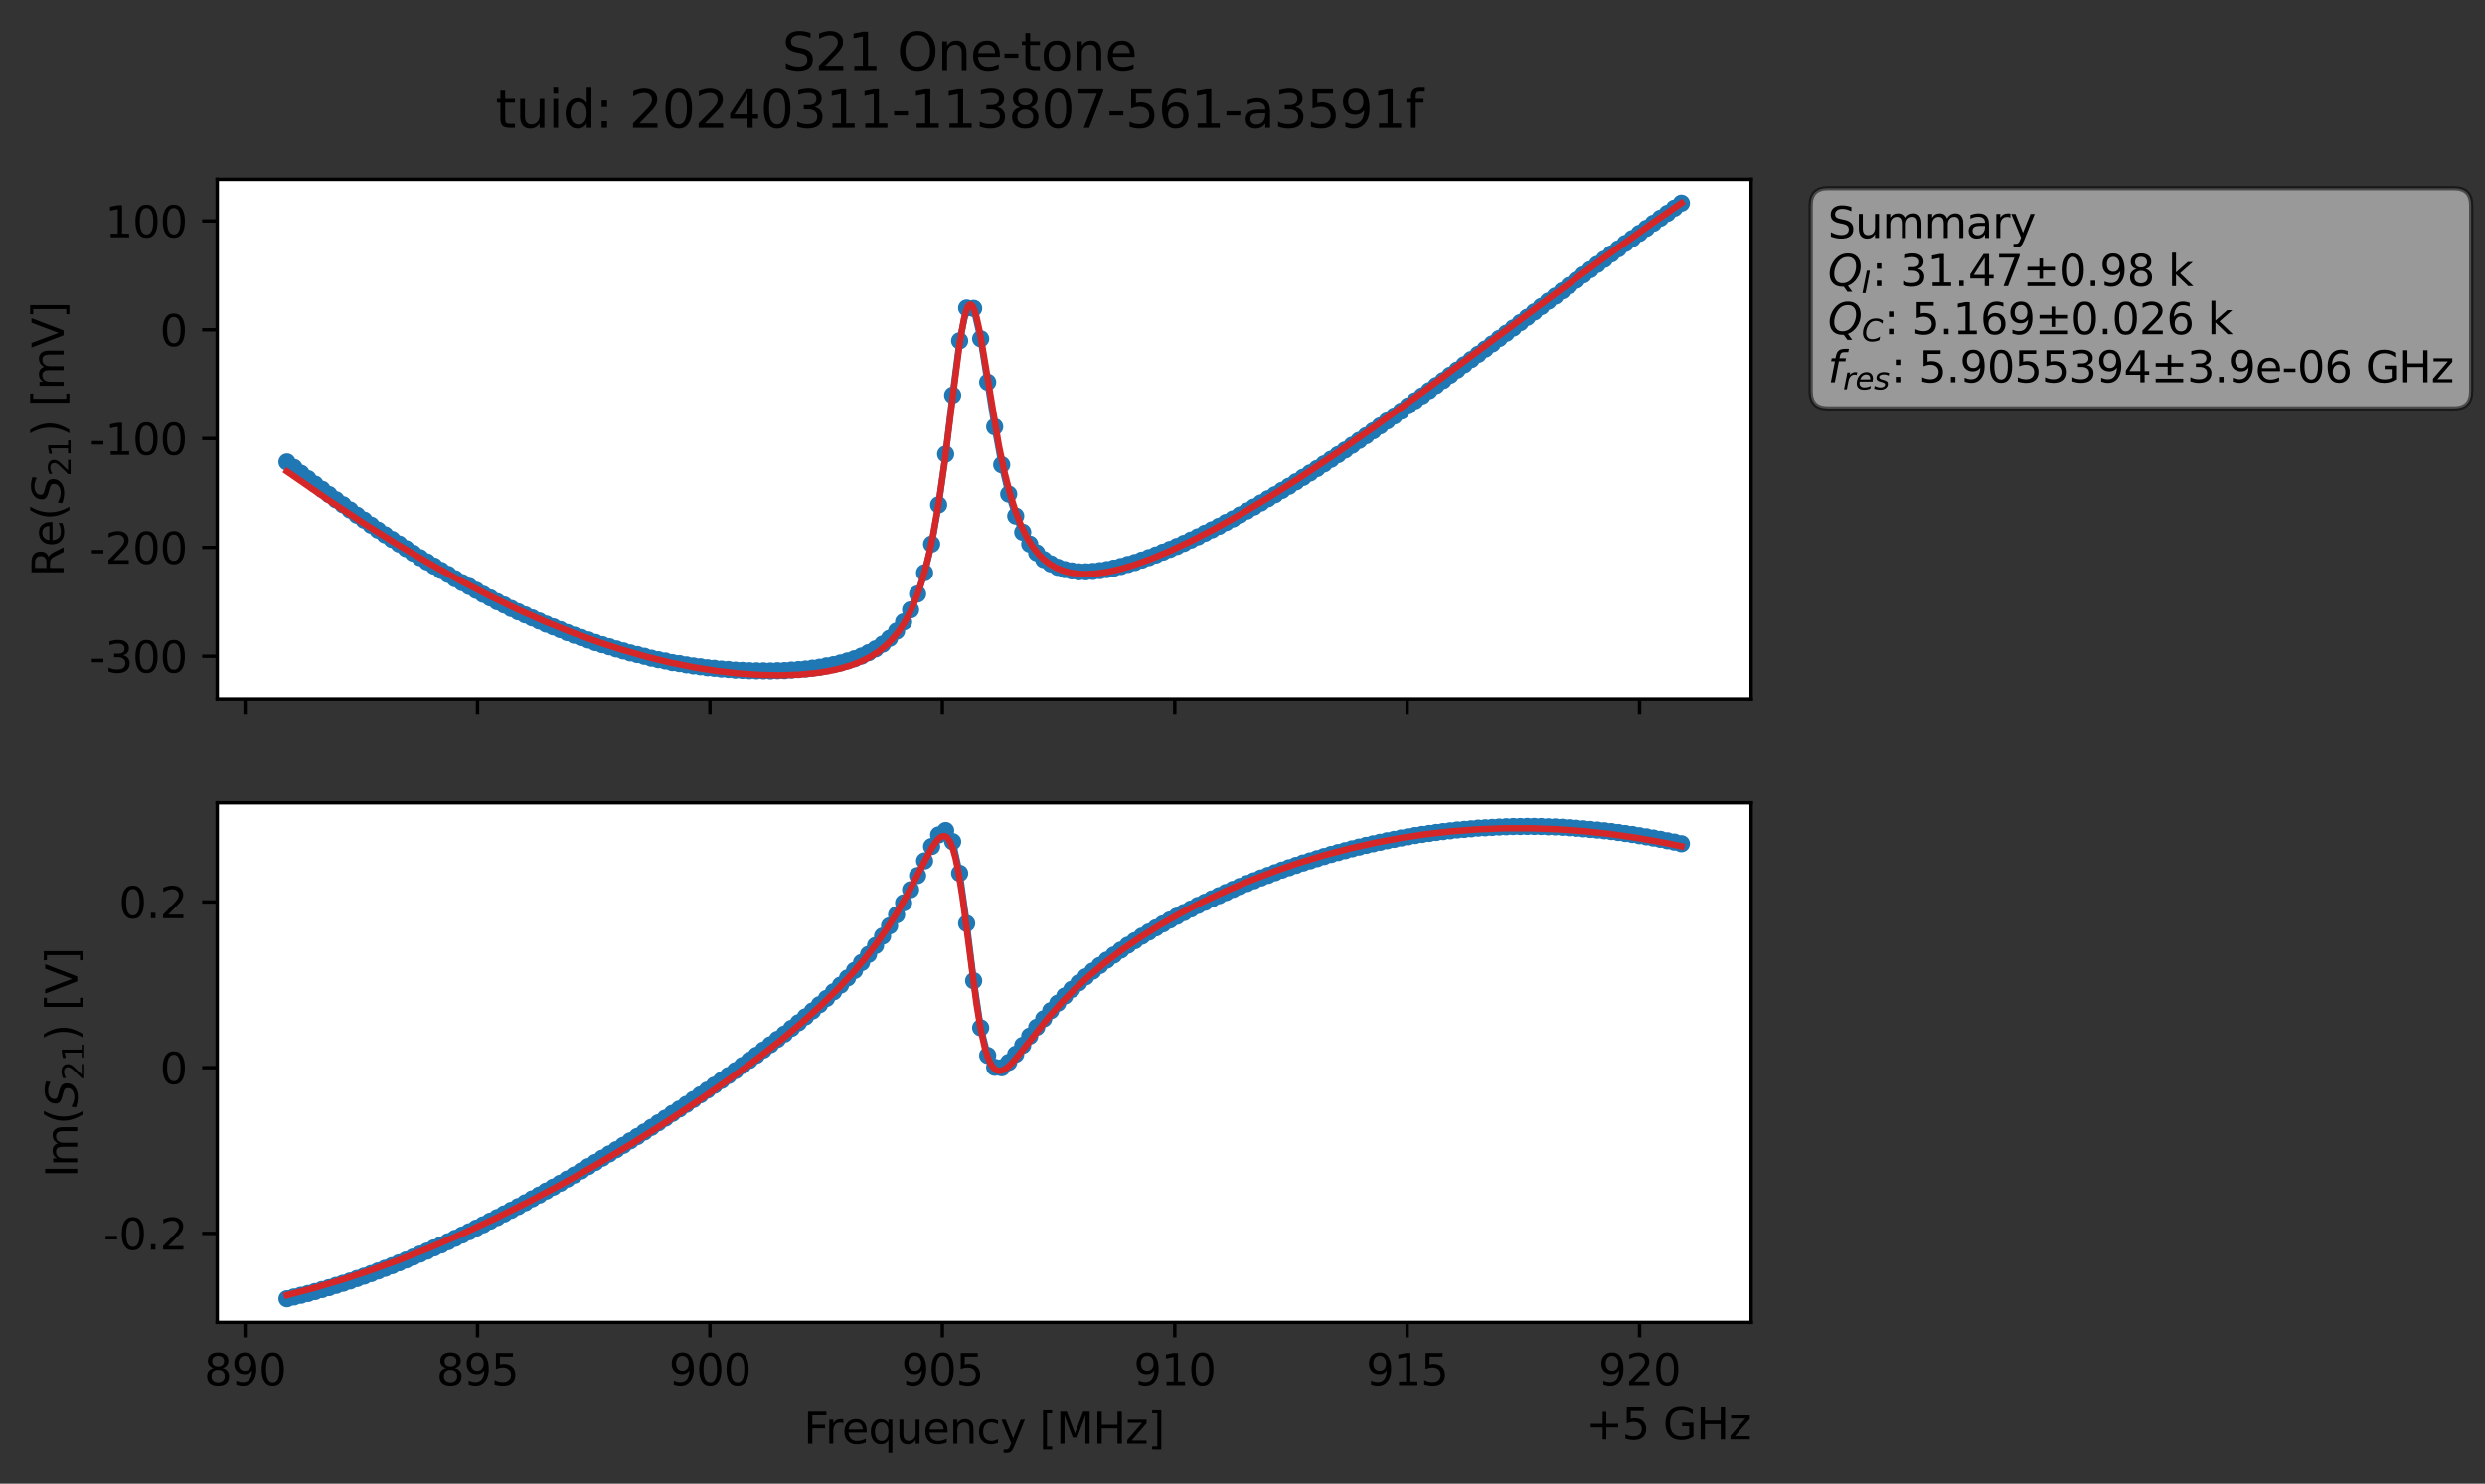 <?xml version="1.0" encoding="utf-8" standalone="no"?>
<!DOCTYPE svg PUBLIC "-//W3C//DTD SVG 1.1//EN"
  "http://www.w3.org/Graphics/SVG/1.1/DTD/svg11.dtd">
<svg xmlns:xlink="http://www.w3.org/1999/xlink" width="578.549pt" height="345.428pt" viewBox="0 0 578.549 345.428" xmlns="http://www.w3.org/2000/svg" version="1.1">
 <rect x="0" y="0" width="578.549" height="345.428" fill="#333333" stroke="none"/>
 <defs>
  <style type="text/css">*{stroke-linejoin: round; stroke-linecap: butt}</style>
 </defs>
 <g id="figure_1">
  <g id="patch_1">
   <path d="M 0 345.428 
L 578.549 345.428 
L 578.549 -0 
L 0 -0 
L 0 345.428 
z
" style="fill: none; opacity: 0"/>
  </g>
  <g id="axes_1">
   <g id="patch_2">
    <path d="M 50.573 162.72 
L 407.693 162.72 
L 407.693 41.76 
L 50.573 41.76 
z
" style="fill: #ffffff"/>
   </g>
   <g id="matplotlib.axis_1">
    <g id="xtick_1">
     <g id="line2d_1">
      <defs>
       <path id="m51b850818d" d="M 0 0 
L 0 3.5 
" style="stroke: #000000; stroke-width: 0.8"/>
      </defs>
      <g>
       <use xlink:href="#m51b850818d" x="57.067" y="162.72" style="stroke: #000000; stroke-width: 0.8"/>
      </g>
     </g>
    </g>
    <g id="xtick_2">
     <g id="line2d_2">
      <g>
       <use xlink:href="#m51b850818d" x="111.176" y="162.72" style="stroke: #000000; stroke-width: 0.8"/>
      </g>
     </g>
    </g>
    <g id="xtick_3">
     <g id="line2d_3">
      <g>
       <use xlink:href="#m51b850818d" x="165.285" y="162.72" style="stroke: #000000; stroke-width: 0.8"/>
      </g>
     </g>
    </g>
    <g id="xtick_4">
     <g id="line2d_4">
      <g>
       <use xlink:href="#m51b850818d" x="219.394" y="162.72" style="stroke: #000000; stroke-width: 0.8"/>
      </g>
     </g>
    </g>
    <g id="xtick_5">
     <g id="line2d_5">
      <g>
       <use xlink:href="#m51b850818d" x="273.503" y="162.72" style="stroke: #000000; stroke-width: 0.8"/>
      </g>
     </g>
    </g>
    <g id="xtick_6">
     <g id="line2d_6">
      <g>
       <use xlink:href="#m51b850818d" x="327.612" y="162.72" style="stroke: #000000; stroke-width: 0.8"/>
      </g>
     </g>
    </g>
    <g id="xtick_7">
     <g id="line2d_7">
      <g>
       <use xlink:href="#m51b850818d" x="381.721" y="162.72" style="stroke: #000000; stroke-width: 0.8"/>
      </g>
     </g>
    </g>
   </g>
   <g id="matplotlib.axis_2">
    <g id="ytick_1">
     <g id="line2d_8">
      <defs>
       <path id="me4e27f6bce" d="M 0 0 
L -3.5 0 
" style="stroke: #000000; stroke-width: 0.8"/>
      </defs>
      <g>
       <use xlink:href="#me4e27f6bce" x="50.573" y="152.775" style="stroke: #000000; stroke-width: 0.8"/>
      </g>
     </g>
     <g id="text_1">
      <!-- -300 -->
      <g transform="translate(20.878 156.574) scale(0.1 -0.1)">
       <defs>
        <path id="DejaVuSans-2d" d="M 313 2009 
L 1997 2009 
L 1997 1497 
L 313 1497 
L 313 2009 
z
" transform="scale(0.016)"/>
        <path id="DejaVuSans-33" d="M 2597 2516 
Q 3050 2419 3304 2112 
Q 3559 1806 3559 1356 
Q 3559 666 3084 287 
Q 2609 -91 1734 -91 
Q 1441 -91 1130 -33 
Q 819 25 488 141 
L 488 750 
Q 750 597 1062 519 
Q 1375 441 1716 441 
Q 2309 441 2620 675 
Q 2931 909 2931 1356 
Q 2931 1769 2642 2001 
Q 2353 2234 1838 2234 
L 1294 2234 
L 1294 2753 
L 1863 2753 
Q 2328 2753 2575 2939 
Q 2822 3125 2822 3475 
Q 2822 3834 2567 4026 
Q 2313 4219 1838 4219 
Q 1578 4219 1281 4162 
Q 984 4106 628 3988 
L 628 4550 
Q 988 4650 1302 4700 
Q 1616 4750 1894 4750 
Q 2613 4750 3031 4423 
Q 3450 4097 3450 3541 
Q 3450 3153 3228 2886 
Q 3006 2619 2597 2516 
z
" transform="scale(0.016)"/>
        <path id="DejaVuSans-30" d="M 2034 4250 
Q 1547 4250 1301 3770 
Q 1056 3291 1056 2328 
Q 1056 1369 1301 889 
Q 1547 409 2034 409 
Q 2525 409 2770 889 
Q 3016 1369 3016 2328 
Q 3016 3291 2770 3770 
Q 2525 4250 2034 4250 
z
M 2034 4750 
Q 2819 4750 3233 4129 
Q 3647 3509 3647 2328 
Q 3647 1150 3233 529 
Q 2819 -91 2034 -91 
Q 1250 -91 836 529 
Q 422 1150 422 2328 
Q 422 3509 836 4129 
Q 1250 4750 2034 4750 
z
" transform="scale(0.016)"/>
       </defs>
       <use xlink:href="#DejaVuSans-2d"/>
       <use xlink:href="#DejaVuSans-33" x="36.084"/>
       <use xlink:href="#DejaVuSans-30" x="99.707"/>
       <use xlink:href="#DejaVuSans-30" x="163.33"/>
      </g>
     </g>
    </g>
    <g id="ytick_2">
     <g id="line2d_9">
      <g>
       <use xlink:href="#me4e27f6bce" x="50.573" y="127.442" style="stroke: #000000; stroke-width: 0.8"/>
      </g>
     </g>
     <g id="text_2">
      <!-- -200 -->
      <g transform="translate(20.878 131.241) scale(0.1 -0.1)">
       <defs>
        <path id="DejaVuSans-32" d="M 1228 531 
L 3431 531 
L 3431 0 
L 469 0 
L 469 531 
Q 828 903 1448 1529 
Q 2069 2156 2228 2338 
Q 2531 2678 2651 2914 
Q 2772 3150 2772 3378 
Q 2772 3750 2511 3984 
Q 2250 4219 1831 4219 
Q 1534 4219 1204 4116 
Q 875 4013 500 3803 
L 500 4441 
Q 881 4594 1212 4672 
Q 1544 4750 1819 4750 
Q 2544 4750 2975 4387 
Q 3406 4025 3406 3419 
Q 3406 3131 3298 2873 
Q 3191 2616 2906 2266 
Q 2828 2175 2409 1742 
Q 1991 1309 1228 531 
z
" transform="scale(0.016)"/>
       </defs>
       <use xlink:href="#DejaVuSans-2d"/>
       <use xlink:href="#DejaVuSans-32" x="36.084"/>
       <use xlink:href="#DejaVuSans-30" x="99.707"/>
       <use xlink:href="#DejaVuSans-30" x="163.33"/>
      </g>
     </g>
    </g>
    <g id="ytick_3">
     <g id="line2d_10">
      <g>
       <use xlink:href="#me4e27f6bce" x="50.573" y="102.108" style="stroke: #000000; stroke-width: 0.8"/>
      </g>
     </g>
     <g id="text_3">
      <!-- -100 -->
      <g transform="translate(20.878 105.908) scale(0.1 -0.1)">
       <defs>
        <path id="DejaVuSans-31" d="M 794 531 
L 1825 531 
L 1825 4091 
L 703 3866 
L 703 4441 
L 1819 4666 
L 2450 4666 
L 2450 531 
L 3481 531 
L 3481 0 
L 794 0 
L 794 531 
z
" transform="scale(0.016)"/>
       </defs>
       <use xlink:href="#DejaVuSans-2d"/>
       <use xlink:href="#DejaVuSans-31" x="36.084"/>
       <use xlink:href="#DejaVuSans-30" x="99.707"/>
       <use xlink:href="#DejaVuSans-30" x="163.33"/>
      </g>
     </g>
    </g>
    <g id="ytick_4">
     <g id="line2d_11">
      <g>
       <use xlink:href="#me4e27f6bce" x="50.573" y="76.775" style="stroke: #000000; stroke-width: 0.8"/>
      </g>
     </g>
     <g id="text_4">
      <!-- 0 -->
      <g transform="translate(37.211 80.574) scale(0.1 -0.1)">
       <use xlink:href="#DejaVuSans-30"/>
      </g>
     </g>
    </g>
    <g id="ytick_5">
     <g id="line2d_12">
      <g>
       <use xlink:href="#me4e27f6bce" x="50.573" y="51.442" style="stroke: #000000; stroke-width: 0.8"/>
      </g>
     </g>
     <g id="text_5">
      <!-- 100 -->
      <g transform="translate(24.486 55.241) scale(0.1 -0.1)">
       <use xlink:href="#DejaVuSans-31"/>
       <use xlink:href="#DejaVuSans-30" x="63.623"/>
       <use xlink:href="#DejaVuSans-30" x="127.246"/>
      </g>
     </g>
    </g>
    <g id="text_6">
     <!-- Re$(S_{21})$ [mV] -->
     <g transform="translate(14.798 134.24) rotate(-90) scale(0.1 -0.1)">
      <defs>
       <path id="DejaVuSans-52" d="M 2841 2188 
Q 3044 2119 3236 1894 
Q 3428 1669 3622 1275 
L 4263 0 
L 3584 0 
L 2988 1197 
Q 2756 1666 2539 1819 
Q 2322 1972 1947 1972 
L 1259 1972 
L 1259 0 
L 628 0 
L 628 4666 
L 2053 4666 
Q 2853 4666 3247 4331 
Q 3641 3997 3641 3322 
Q 3641 2881 3436 2590 
Q 3231 2300 2841 2188 
z
M 1259 4147 
L 1259 2491 
L 2053 2491 
Q 2509 2491 2742 2702 
Q 2975 2913 2975 3322 
Q 2975 3731 2742 3939 
Q 2509 4147 2053 4147 
L 1259 4147 
z
" transform="scale(0.016)"/>
       <path id="DejaVuSans-65" d="M 3597 1894 
L 3597 1613 
L 953 1613 
Q 991 1019 1311 708 
Q 1631 397 2203 397 
Q 2534 397 2845 478 
Q 3156 559 3463 722 
L 3463 178 
Q 3153 47 2828 -22 
Q 2503 -91 2169 -91 
Q 1331 -91 842 396 
Q 353 884 353 1716 
Q 353 2575 817 3079 
Q 1281 3584 2069 3584 
Q 2775 3584 3186 3129 
Q 3597 2675 3597 1894 
z
M 3022 2063 
Q 3016 2534 2758 2815 
Q 2500 3097 2075 3097 
Q 1594 3097 1305 2825 
Q 1016 2553 972 2059 
L 3022 2063 
z
" transform="scale(0.016)"/>
       <path id="DejaVuSans-28" d="M 1984 4856 
Q 1566 4138 1362 3434 
Q 1159 2731 1159 2009 
Q 1159 1288 1364 580 
Q 1569 -128 1984 -844 
L 1484 -844 
Q 1016 -109 783 600 
Q 550 1309 550 2009 
Q 550 2706 781 3412 
Q 1013 4119 1484 4856 
L 1984 4856 
z
" transform="scale(0.016)"/>
       <path id="DejaVuSans-Oblique-53" d="M 3859 4513 
L 3738 3897 
Q 3422 4066 3111 4152 
Q 2800 4238 2509 4238 
Q 1944 4238 1609 3991 
Q 1275 3744 1275 3334 
Q 1275 3109 1398 2989 
Q 1522 2869 2034 2731 
L 2413 2638 
Q 3053 2472 3303 2217 
Q 3553 1963 3553 1503 
Q 3553 797 2998 353 
Q 2444 -91 1538 -91 
Q 1166 -91 791 -17 
Q 416 56 38 206 
L 166 856 
Q 513 641 861 531 
Q 1209 422 1556 422 
Q 2147 422 2503 684 
Q 2859 947 2859 1369 
Q 2859 1650 2717 1795 
Q 2575 1941 2106 2059 
L 1728 2156 
Q 1081 2325 845 2545 
Q 609 2766 609 3163 
Q 609 3859 1145 4304 
Q 1681 4750 2541 4750 
Q 2875 4750 3203 4690 
Q 3531 4631 3859 4513 
z
" transform="scale(0.016)"/>
       <path id="DejaVuSans-29" d="M 513 4856 
L 1013 4856 
Q 1481 4119 1714 3412 
Q 1947 2706 1947 2009 
Q 1947 1309 1714 600 
Q 1481 -109 1013 -844 
L 513 -844 
Q 928 -128 1133 580 
Q 1338 1288 1338 2009 
Q 1338 2731 1133 3434 
Q 928 4138 513 4856 
z
" transform="scale(0.016)"/>
       <path id="DejaVuSans-20" transform="scale(0.016)"/>
       <path id="DejaVuSans-5b" d="M 550 4863 
L 1875 4863 
L 1875 4416 
L 1125 4416 
L 1125 -397 
L 1875 -397 
L 1875 -844 
L 550 -844 
L 550 4863 
z
" transform="scale(0.016)"/>
       <path id="DejaVuSans-6d" d="M 3328 2828 
Q 3544 3216 3844 3400 
Q 4144 3584 4550 3584 
Q 5097 3584 5394 3201 
Q 5691 2819 5691 2113 
L 5691 0 
L 5113 0 
L 5113 2094 
Q 5113 2597 4934 2840 
Q 4756 3084 4391 3084 
Q 3944 3084 3684 2787 
Q 3425 2491 3425 1978 
L 3425 0 
L 2847 0 
L 2847 2094 
Q 2847 2600 2669 2842 
Q 2491 3084 2119 3084 
Q 1678 3084 1418 2786 
Q 1159 2488 1159 1978 
L 1159 0 
L 581 0 
L 581 3500 
L 1159 3500 
L 1159 2956 
Q 1356 3278 1631 3431 
Q 1906 3584 2284 3584 
Q 2666 3584 2933 3390 
Q 3200 3197 3328 2828 
z
" transform="scale(0.016)"/>
       <path id="DejaVuSans-56" d="M 1831 0 
L 50 4666 
L 709 4666 
L 2188 738 
L 3669 4666 
L 4325 4666 
L 2547 0 
L 1831 0 
z
" transform="scale(0.016)"/>
       <path id="DejaVuSans-5d" d="M 1947 4863 
L 1947 -844 
L 622 -844 
L 622 -397 
L 1369 -397 
L 1369 4416 
L 622 4416 
L 622 4863 
L 1947 4863 
z
" transform="scale(0.016)"/>
      </defs>
      <use xlink:href="#DejaVuSans-52" transform="translate(0 0.016)"/>
      <use xlink:href="#DejaVuSans-65" transform="translate(69.482 0.016)"/>
      <use xlink:href="#DejaVuSans-28" transform="translate(131.006 0.016)"/>
      <use xlink:href="#DejaVuSans-Oblique-53" transform="translate(170.02 0.016)"/>
      <use xlink:href="#DejaVuSans-32" transform="translate(233.496 -16.391) scale(0.7)"/>
      <use xlink:href="#DejaVuSans-31" transform="translate(278.032 -16.391) scale(0.7)"/>
      <use xlink:href="#DejaVuSans-29" transform="translate(325.303 0.016)"/>
      <use xlink:href="#DejaVuSans-20" transform="translate(364.316 0.016)"/>
      <use xlink:href="#DejaVuSans-5b" transform="translate(396.104 0.016)"/>
      <use xlink:href="#DejaVuSans-6d" transform="translate(435.117 0.016)"/>
      <use xlink:href="#DejaVuSans-56" transform="translate(532.529 0.016)"/>
      <use xlink:href="#DejaVuSans-5d" transform="translate(600.938 0.016)"/>
     </g>
    </g>
   </g>
   <g id="line2d_13">
    <path d="M 66.806 107.563 
L 74.963 113.926 
L 84.752 121.088 
L 89.646 124.522 
L 97.803 129.829 
L 105.96 134.739 
L 115.749 140.084 
L 125.538 144.577 
L 128.8 145.937 
L 135.326 148.424 
L 141.852 150.564 
L 146.746 151.994 
L 156.535 154.261 
L 167.955 155.765 
L 176.112 156.178 
L 182.638 156.125 
L 189.163 155.543 
L 190.795 155.337 
L 195.689 154.331 
L 198.952 153.359 
L 200.583 152.732 
L 203.846 151.057 
L 205.478 149.963 
L 207.109 148.608 
L 208.741 146.925 
L 210.372 144.786 
L 212.003 141.98 
L 213.635 138.299 
L 215.266 133.345 
L 216.898 126.672 
L 218.529 117.549 
L 220.161 105.741 
L 221.792 91.999 
L 223.423 79.337 
L 225.055 71.709 
L 226.686 71.796 
L 228.318 78.865 
L 231.581 99.382 
L 233.212 108.217 
L 234.843 115.035 
L 236.475 120.149 
L 238.106 123.912 
L 239.738 126.667 
L 241.369 128.718 
L 243.001 130.286 
L 244.632 131.28 
L 246.263 132.085 
L 247.895 132.615 
L 251.158 133.128 
L 254.421 133.041 
L 257.683 132.611 
L 260.946 131.889 
L 265.841 130.397 
L 270.735 128.557 
L 275.629 126.509 
L 283.786 122.539 
L 291.943 118.057 
L 300.101 113.211 
L 311.521 105.852 
L 316.415 102.548 
L 321.309 99.163 
L 332.729 90.958 
L 347.412 80.057 
L 353.938 75.104 
L 371.884 61.562 
L 391.461 47.293 
L 391.461 47.293 
" clip-path="url(#pd29575c27c)" style="fill: none; stroke: #1f77b4; stroke-width: 1.5; stroke-linecap: square"/>
    <defs>
     <path id="m8d38e51016" d="M 0 1.5 
C 0.398 1.5 0.779 1.342 1.061 1.061 
C 1.342 0.779 1.5 0.398 1.5 0 
C 1.5 -0.398 1.342 -0.779 1.061 -1.061 
C 0.779 -1.342 0.398 -1.5 0 -1.5 
C -0.398 -1.5 -0.779 -1.342 -1.061 -1.061 
C -1.342 -0.779 -1.5 -0.398 -1.5 0 
C -1.5 0.398 -1.342 0.779 -1.061 1.061 
C -0.779 1.342 -0.398 1.5 0 1.5 
z
" style="stroke: #1f77b4"/>
    </defs>
    <g clip-path="url(#pd29575c27c)">
     <use xlink:href="#m8d38e51016" x="66.806" y="107.563" style="fill: #1f77b4; stroke: #1f77b4"/>
     <use xlink:href="#m8d38e51016" x="68.438" y="108.851" style="fill: #1f77b4; stroke: #1f77b4"/>
     <use xlink:href="#m8d38e51016" x="70.069" y="110.192" style="fill: #1f77b4; stroke: #1f77b4"/>
     <use xlink:href="#m8d38e51016" x="71.7" y="111.454" style="fill: #1f77b4; stroke: #1f77b4"/>
     <use xlink:href="#m8d38e51016" x="73.332" y="112.724" style="fill: #1f77b4; stroke: #1f77b4"/>
     <use xlink:href="#m8d38e51016" x="74.963" y="113.926" style="fill: #1f77b4; stroke: #1f77b4"/>
     <use xlink:href="#m8d38e51016" x="76.595" y="115.14" style="fill: #1f77b4; stroke: #1f77b4"/>
     <use xlink:href="#m8d38e51016" x="78.226" y="116.362" style="fill: #1f77b4; stroke: #1f77b4"/>
     <use xlink:href="#m8d38e51016" x="79.858" y="117.52" style="fill: #1f77b4; stroke: #1f77b4"/>
     <use xlink:href="#m8d38e51016" x="81.489" y="118.729" style="fill: #1f77b4; stroke: #1f77b4"/>
     <use xlink:href="#m8d38e51016" x="83.12" y="119.954" style="fill: #1f77b4; stroke: #1f77b4"/>
     <use xlink:href="#m8d38e51016" x="84.752" y="121.088" style="fill: #1f77b4; stroke: #1f77b4"/>
     <use xlink:href="#m8d38e51016" x="86.383" y="122.267" style="fill: #1f77b4; stroke: #1f77b4"/>
     <use xlink:href="#m8d38e51016" x="88.015" y="123.419" style="fill: #1f77b4; stroke: #1f77b4"/>
     <use xlink:href="#m8d38e51016" x="89.646" y="124.522" style="fill: #1f77b4; stroke: #1f77b4"/>
     <use xlink:href="#m8d38e51016" x="91.278" y="125.598" style="fill: #1f77b4; stroke: #1f77b4"/>
     <use xlink:href="#m8d38e51016" x="92.909" y="126.651" style="fill: #1f77b4; stroke: #1f77b4"/>
     <use xlink:href="#m8d38e51016" x="94.54" y="127.74" style="fill: #1f77b4; stroke: #1f77b4"/>
     <use xlink:href="#m8d38e51016" x="96.172" y="128.794" style="fill: #1f77b4; stroke: #1f77b4"/>
     <use xlink:href="#m8d38e51016" x="97.803" y="129.829" style="fill: #1f77b4; stroke: #1f77b4"/>
     <use xlink:href="#m8d38e51016" x="99.435" y="130.823" style="fill: #1f77b4; stroke: #1f77b4"/>
     <use xlink:href="#m8d38e51016" x="101.066" y="131.8" style="fill: #1f77b4; stroke: #1f77b4"/>
     <use xlink:href="#m8d38e51016" x="102.698" y="132.805" style="fill: #1f77b4; stroke: #1f77b4"/>
     <use xlink:href="#m8d38e51016" x="104.329" y="133.73" style="fill: #1f77b4; stroke: #1f77b4"/>
     <use xlink:href="#m8d38e51016" x="105.96" y="134.739" style="fill: #1f77b4; stroke: #1f77b4"/>
     <use xlink:href="#m8d38e51016" x="107.592" y="135.649" style="fill: #1f77b4; stroke: #1f77b4"/>
     <use xlink:href="#m8d38e51016" x="109.223" y="136.527" style="fill: #1f77b4; stroke: #1f77b4"/>
     <use xlink:href="#m8d38e51016" x="110.855" y="137.437" style="fill: #1f77b4; stroke: #1f77b4"/>
     <use xlink:href="#m8d38e51016" x="112.486" y="138.363" style="fill: #1f77b4; stroke: #1f77b4"/>
     <use xlink:href="#m8d38e51016" x="114.118" y="139.194" style="fill: #1f77b4; stroke: #1f77b4"/>
     <use xlink:href="#m8d38e51016" x="115.749" y="140.084" style="fill: #1f77b4; stroke: #1f77b4"/>
     <use xlink:href="#m8d38e51016" x="117.38" y="140.848" style="fill: #1f77b4; stroke: #1f77b4"/>
     <use xlink:href="#m8d38e51016" x="119.012" y="141.668" style="fill: #1f77b4; stroke: #1f77b4"/>
     <use xlink:href="#m8d38e51016" x="120.643" y="142.437" style="fill: #1f77b4; stroke: #1f77b4"/>
     <use xlink:href="#m8d38e51016" x="122.275" y="143.152" style="fill: #1f77b4; stroke: #1f77b4"/>
     <use xlink:href="#m8d38e51016" x="123.906" y="143.857" style="fill: #1f77b4; stroke: #1f77b4"/>
     <use xlink:href="#m8d38e51016" x="125.538" y="144.577" style="fill: #1f77b4; stroke: #1f77b4"/>
     <use xlink:href="#m8d38e51016" x="127.169" y="145.302" style="fill: #1f77b4; stroke: #1f77b4"/>
     <use xlink:href="#m8d38e51016" x="128.8" y="145.937" style="fill: #1f77b4; stroke: #1f77b4"/>
     <use xlink:href="#m8d38e51016" x="130.432" y="146.588" style="fill: #1f77b4; stroke: #1f77b4"/>
     <use xlink:href="#m8d38e51016" x="132.063" y="147.273" style="fill: #1f77b4; stroke: #1f77b4"/>
     <use xlink:href="#m8d38e51016" x="133.695" y="147.885" style="fill: #1f77b4; stroke: #1f77b4"/>
     <use xlink:href="#m8d38e51016" x="135.326" y="148.424" style="fill: #1f77b4; stroke: #1f77b4"/>
     <use xlink:href="#m8d38e51016" x="136.958" y="148.987" style="fill: #1f77b4; stroke: #1f77b4"/>
     <use xlink:href="#m8d38e51016" x="138.589" y="149.577" style="fill: #1f77b4; stroke: #1f77b4"/>
     <use xlink:href="#m8d38e51016" x="140.221" y="150.083" style="fill: #1f77b4; stroke: #1f77b4"/>
     <use xlink:href="#m8d38e51016" x="141.852" y="150.564" style="fill: #1f77b4; stroke: #1f77b4"/>
     <use xlink:href="#m8d38e51016" x="143.483" y="151.07" style="fill: #1f77b4; stroke: #1f77b4"/>
     <use xlink:href="#m8d38e51016" x="145.115" y="151.53" style="fill: #1f77b4; stroke: #1f77b4"/>
     <use xlink:href="#m8d38e51016" x="146.746" y="151.994" style="fill: #1f77b4; stroke: #1f77b4"/>
     <use xlink:href="#m8d38e51016" x="148.378" y="152.382" style="fill: #1f77b4; stroke: #1f77b4"/>
     <use xlink:href="#m8d38e51016" x="150.009" y="152.783" style="fill: #1f77b4; stroke: #1f77b4"/>
     <use xlink:href="#m8d38e51016" x="151.641" y="153.224" style="fill: #1f77b4; stroke: #1f77b4"/>
     <use xlink:href="#m8d38e51016" x="153.272" y="153.575" style="fill: #1f77b4; stroke: #1f77b4"/>
     <use xlink:href="#m8d38e51016" x="154.903" y="153.878" style="fill: #1f77b4; stroke: #1f77b4"/>
     <use xlink:href="#m8d38e51016" x="156.535" y="154.261" style="fill: #1f77b4; stroke: #1f77b4"/>
     <use xlink:href="#m8d38e51016" x="158.166" y="154.485" style="fill: #1f77b4; stroke: #1f77b4"/>
     <use xlink:href="#m8d38e51016" x="159.798" y="154.78" style="fill: #1f77b4; stroke: #1f77b4"/>
     <use xlink:href="#m8d38e51016" x="161.429" y="155.024" style="fill: #1f77b4; stroke: #1f77b4"/>
     <use xlink:href="#m8d38e51016" x="163.061" y="155.226" style="fill: #1f77b4; stroke: #1f77b4"/>
     <use xlink:href="#m8d38e51016" x="164.692" y="155.456" style="fill: #1f77b4; stroke: #1f77b4"/>
     <use xlink:href="#m8d38e51016" x="166.323" y="155.589" style="fill: #1f77b4; stroke: #1f77b4"/>
     <use xlink:href="#m8d38e51016" x="167.955" y="155.765" style="fill: #1f77b4; stroke: #1f77b4"/>
     <use xlink:href="#m8d38e51016" x="169.586" y="155.86" style="fill: #1f77b4; stroke: #1f77b4"/>
     <use xlink:href="#m8d38e51016" x="171.218" y="156.012" style="fill: #1f77b4; stroke: #1f77b4"/>
     <use xlink:href="#m8d38e51016" x="172.849" y="156.079" style="fill: #1f77b4; stroke: #1f77b4"/>
     <use xlink:href="#m8d38e51016" x="174.481" y="156.148" style="fill: #1f77b4; stroke: #1f77b4"/>
     <use xlink:href="#m8d38e51016" x="176.112" y="156.178" style="fill: #1f77b4; stroke: #1f77b4"/>
     <use xlink:href="#m8d38e51016" x="177.743" y="156.184" style="fill: #1f77b4; stroke: #1f77b4"/>
     <use xlink:href="#m8d38e51016" x="179.375" y="156.207" style="fill: #1f77b4; stroke: #1f77b4"/>
     <use xlink:href="#m8d38e51016" x="181.006" y="156.149" style="fill: #1f77b4; stroke: #1f77b4"/>
     <use xlink:href="#m8d38e51016" x="182.638" y="156.125" style="fill: #1f77b4; stroke: #1f77b4"/>
     <use xlink:href="#m8d38e51016" x="184.269" y="155.992" style="fill: #1f77b4; stroke: #1f77b4"/>
     <use xlink:href="#m8d38e51016" x="185.901" y="155.876" style="fill: #1f77b4; stroke: #1f77b4"/>
     <use xlink:href="#m8d38e51016" x="187.532" y="155.749" style="fill: #1f77b4; stroke: #1f77b4"/>
     <use xlink:href="#m8d38e51016" x="189.163" y="155.543" style="fill: #1f77b4; stroke: #1f77b4"/>
     <use xlink:href="#m8d38e51016" x="190.795" y="155.337" style="fill: #1f77b4; stroke: #1f77b4"/>
     <use xlink:href="#m8d38e51016" x="192.426" y="155.012" style="fill: #1f77b4; stroke: #1f77b4"/>
     <use xlink:href="#m8d38e51016" x="194.058" y="154.732" style="fill: #1f77b4; stroke: #1f77b4"/>
     <use xlink:href="#m8d38e51016" x="195.689" y="154.331" style="fill: #1f77b4; stroke: #1f77b4"/>
     <use xlink:href="#m8d38e51016" x="197.321" y="153.865" style="fill: #1f77b4; stroke: #1f77b4"/>
     <use xlink:href="#m8d38e51016" x="198.952" y="153.359" style="fill: #1f77b4; stroke: #1f77b4"/>
     <use xlink:href="#m8d38e51016" x="200.583" y="152.732" style="fill: #1f77b4; stroke: #1f77b4"/>
     <use xlink:href="#m8d38e51016" x="202.215" y="151.946" style="fill: #1f77b4; stroke: #1f77b4"/>
     <use xlink:href="#m8d38e51016" x="203.846" y="151.057" style="fill: #1f77b4; stroke: #1f77b4"/>
     <use xlink:href="#m8d38e51016" x="205.478" y="149.963" style="fill: #1f77b4; stroke: #1f77b4"/>
     <use xlink:href="#m8d38e51016" x="207.109" y="148.608" style="fill: #1f77b4; stroke: #1f77b4"/>
     <use xlink:href="#m8d38e51016" x="208.741" y="146.925" style="fill: #1f77b4; stroke: #1f77b4"/>
     <use xlink:href="#m8d38e51016" x="210.372" y="144.786" style="fill: #1f77b4; stroke: #1f77b4"/>
     <use xlink:href="#m8d38e51016" x="212.003" y="141.98" style="fill: #1f77b4; stroke: #1f77b4"/>
     <use xlink:href="#m8d38e51016" x="213.635" y="138.299" style="fill: #1f77b4; stroke: #1f77b4"/>
     <use xlink:href="#m8d38e51016" x="215.266" y="133.345" style="fill: #1f77b4; stroke: #1f77b4"/>
     <use xlink:href="#m8d38e51016" x="216.898" y="126.672" style="fill: #1f77b4; stroke: #1f77b4"/>
     <use xlink:href="#m8d38e51016" x="218.529" y="117.549" style="fill: #1f77b4; stroke: #1f77b4"/>
     <use xlink:href="#m8d38e51016" x="220.161" y="105.741" style="fill: #1f77b4; stroke: #1f77b4"/>
     <use xlink:href="#m8d38e51016" x="221.792" y="91.999" style="fill: #1f77b4; stroke: #1f77b4"/>
     <use xlink:href="#m8d38e51016" x="223.423" y="79.337" style="fill: #1f77b4; stroke: #1f77b4"/>
     <use xlink:href="#m8d38e51016" x="225.055" y="71.709" style="fill: #1f77b4; stroke: #1f77b4"/>
     <use xlink:href="#m8d38e51016" x="226.686" y="71.796" style="fill: #1f77b4; stroke: #1f77b4"/>
     <use xlink:href="#m8d38e51016" x="228.318" y="78.865" style="fill: #1f77b4; stroke: #1f77b4"/>
     <use xlink:href="#m8d38e51016" x="229.949" y="88.969" style="fill: #1f77b4; stroke: #1f77b4"/>
     <use xlink:href="#m8d38e51016" x="231.581" y="99.382" style="fill: #1f77b4; stroke: #1f77b4"/>
     <use xlink:href="#m8d38e51016" x="233.212" y="108.217" style="fill: #1f77b4; stroke: #1f77b4"/>
     <use xlink:href="#m8d38e51016" x="234.843" y="115.035" style="fill: #1f77b4; stroke: #1f77b4"/>
     <use xlink:href="#m8d38e51016" x="236.475" y="120.149" style="fill: #1f77b4; stroke: #1f77b4"/>
     <use xlink:href="#m8d38e51016" x="238.106" y="123.912" style="fill: #1f77b4; stroke: #1f77b4"/>
     <use xlink:href="#m8d38e51016" x="239.738" y="126.667" style="fill: #1f77b4; stroke: #1f77b4"/>
     <use xlink:href="#m8d38e51016" x="241.369" y="128.718" style="fill: #1f77b4; stroke: #1f77b4"/>
     <use xlink:href="#m8d38e51016" x="243.001" y="130.286" style="fill: #1f77b4; stroke: #1f77b4"/>
     <use xlink:href="#m8d38e51016" x="244.632" y="131.28" style="fill: #1f77b4; stroke: #1f77b4"/>
     <use xlink:href="#m8d38e51016" x="246.263" y="132.085" style="fill: #1f77b4; stroke: #1f77b4"/>
     <use xlink:href="#m8d38e51016" x="247.895" y="132.615" style="fill: #1f77b4; stroke: #1f77b4"/>
     <use xlink:href="#m8d38e51016" x="249.526" y="132.923" style="fill: #1f77b4; stroke: #1f77b4"/>
     <use xlink:href="#m8d38e51016" x="251.158" y="133.128" style="fill: #1f77b4; stroke: #1f77b4"/>
     <use xlink:href="#m8d38e51016" x="252.789" y="133.129" style="fill: #1f77b4; stroke: #1f77b4"/>
     <use xlink:href="#m8d38e51016" x="254.421" y="133.041" style="fill: #1f77b4; stroke: #1f77b4"/>
     <use xlink:href="#m8d38e51016" x="256.052" y="132.856" style="fill: #1f77b4; stroke: #1f77b4"/>
     <use xlink:href="#m8d38e51016" x="257.683" y="132.611" style="fill: #1f77b4; stroke: #1f77b4"/>
     <use xlink:href="#m8d38e51016" x="259.315" y="132.276" style="fill: #1f77b4; stroke: #1f77b4"/>
     <use xlink:href="#m8d38e51016" x="260.946" y="131.889" style="fill: #1f77b4; stroke: #1f77b4"/>
     <use xlink:href="#m8d38e51016" x="262.578" y="131.42" style="fill: #1f77b4; stroke: #1f77b4"/>
     <use xlink:href="#m8d38e51016" x="264.209" y="130.96" style="fill: #1f77b4; stroke: #1f77b4"/>
     <use xlink:href="#m8d38e51016" x="265.841" y="130.397" style="fill: #1f77b4; stroke: #1f77b4"/>
     <use xlink:href="#m8d38e51016" x="267.472" y="129.821" style="fill: #1f77b4; stroke: #1f77b4"/>
     <use xlink:href="#m8d38e51016" x="269.103" y="129.216" style="fill: #1f77b4; stroke: #1f77b4"/>
     <use xlink:href="#m8d38e51016" x="270.735" y="128.557" style="fill: #1f77b4; stroke: #1f77b4"/>
     <use xlink:href="#m8d38e51016" x="272.366" y="127.91" style="fill: #1f77b4; stroke: #1f77b4"/>
     <use xlink:href="#m8d38e51016" x="273.998" y="127.224" style="fill: #1f77b4; stroke: #1f77b4"/>
     <use xlink:href="#m8d38e51016" x="275.629" y="126.509" style="fill: #1f77b4; stroke: #1f77b4"/>
     <use xlink:href="#m8d38e51016" x="277.261" y="125.736" style="fill: #1f77b4; stroke: #1f77b4"/>
     <use xlink:href="#m8d38e51016" x="278.892" y="124.981" style="fill: #1f77b4; stroke: #1f77b4"/>
     <use xlink:href="#m8d38e51016" x="280.523" y="124.149" style="fill: #1f77b4; stroke: #1f77b4"/>
     <use xlink:href="#m8d38e51016" x="282.155" y="123.356" style="fill: #1f77b4; stroke: #1f77b4"/>
     <use xlink:href="#m8d38e51016" x="283.786" y="122.539" style="fill: #1f77b4; stroke: #1f77b4"/>
     <use xlink:href="#m8d38e51016" x="285.418" y="121.655" style="fill: #1f77b4; stroke: #1f77b4"/>
     <use xlink:href="#m8d38e51016" x="287.049" y="120.816" style="fill: #1f77b4; stroke: #1f77b4"/>
     <use xlink:href="#m8d38e51016" x="288.681" y="119.888" style="fill: #1f77b4; stroke: #1f77b4"/>
     <use xlink:href="#m8d38e51016" x="290.312" y="118.991" style="fill: #1f77b4; stroke: #1f77b4"/>
     <use xlink:href="#m8d38e51016" x="291.943" y="118.057" style="fill: #1f77b4; stroke: #1f77b4"/>
     <use xlink:href="#m8d38e51016" x="293.575" y="117.103" style="fill: #1f77b4; stroke: #1f77b4"/>
     <use xlink:href="#m8d38e51016" x="295.206" y="116.123" style="fill: #1f77b4; stroke: #1f77b4"/>
     <use xlink:href="#m8d38e51016" x="296.838" y="115.189" style="fill: #1f77b4; stroke: #1f77b4"/>
     <use xlink:href="#m8d38e51016" x="298.469" y="114.186" style="fill: #1f77b4; stroke: #1f77b4"/>
     <use xlink:href="#m8d38e51016" x="300.101" y="113.211" style="fill: #1f77b4; stroke: #1f77b4"/>
     <use xlink:href="#m8d38e51016" x="301.732" y="112.177" style="fill: #1f77b4; stroke: #1f77b4"/>
     <use xlink:href="#m8d38e51016" x="303.363" y="111.157" style="fill: #1f77b4; stroke: #1f77b4"/>
     <use xlink:href="#m8d38e51016" x="304.995" y="110.126" style="fill: #1f77b4; stroke: #1f77b4"/>
     <use xlink:href="#m8d38e51016" x="306.626" y="109.091" style="fill: #1f77b4; stroke: #1f77b4"/>
     <use xlink:href="#m8d38e51016" x="308.258" y="108.015" style="fill: #1f77b4; stroke: #1f77b4"/>
     <use xlink:href="#m8d38e51016" x="309.889" y="106.94" style="fill: #1f77b4; stroke: #1f77b4"/>
     <use xlink:href="#m8d38e51016" x="311.521" y="105.852" style="fill: #1f77b4; stroke: #1f77b4"/>
     <use xlink:href="#m8d38e51016" x="313.152" y="104.788" style="fill: #1f77b4; stroke: #1f77b4"/>
     <use xlink:href="#m8d38e51016" x="314.784" y="103.674" style="fill: #1f77b4; stroke: #1f77b4"/>
     <use xlink:href="#m8d38e51016" x="316.415" y="102.548" style="fill: #1f77b4; stroke: #1f77b4"/>
     <use xlink:href="#m8d38e51016" x="318.046" y="101.451" style="fill: #1f77b4; stroke: #1f77b4"/>
     <use xlink:href="#m8d38e51016" x="319.678" y="100.316" style="fill: #1f77b4; stroke: #1f77b4"/>
     <use xlink:href="#m8d38e51016" x="321.309" y="99.163" style="fill: #1f77b4; stroke: #1f77b4"/>
     <use xlink:href="#m8d38e51016" x="322.941" y="98.006" style="fill: #1f77b4; stroke: #1f77b4"/>
     <use xlink:href="#m8d38e51016" x="324.572" y="96.865" style="fill: #1f77b4; stroke: #1f77b4"/>
     <use xlink:href="#m8d38e51016" x="326.204" y="95.714" style="fill: #1f77b4; stroke: #1f77b4"/>
     <use xlink:href="#m8d38e51016" x="327.835" y="94.48" style="fill: #1f77b4; stroke: #1f77b4"/>
     <use xlink:href="#m8d38e51016" x="329.466" y="93.313" style="fill: #1f77b4; stroke: #1f77b4"/>
     <use xlink:href="#m8d38e51016" x="331.098" y="92.178" style="fill: #1f77b4; stroke: #1f77b4"/>
     <use xlink:href="#m8d38e51016" x="332.729" y="90.958" style="fill: #1f77b4; stroke: #1f77b4"/>
     <use xlink:href="#m8d38e51016" x="334.361" y="89.757" style="fill: #1f77b4; stroke: #1f77b4"/>
     <use xlink:href="#m8d38e51016" x="335.992" y="88.583" style="fill: #1f77b4; stroke: #1f77b4"/>
     <use xlink:href="#m8d38e51016" x="337.624" y="87.348" style="fill: #1f77b4; stroke: #1f77b4"/>
     <use xlink:href="#m8d38e51016" x="339.255" y="86.145" style="fill: #1f77b4; stroke: #1f77b4"/>
     <use xlink:href="#m8d38e51016" x="340.886" y="84.911" style="fill: #1f77b4; stroke: #1f77b4"/>
     <use xlink:href="#m8d38e51016" x="342.518" y="83.697" style="fill: #1f77b4; stroke: #1f77b4"/>
     <use xlink:href="#m8d38e51016" x="344.149" y="82.475" style="fill: #1f77b4; stroke: #1f77b4"/>
     <use xlink:href="#m8d38e51016" x="345.781" y="81.254" style="fill: #1f77b4; stroke: #1f77b4"/>
     <use xlink:href="#m8d38e51016" x="347.412" y="80.057" style="fill: #1f77b4; stroke: #1f77b4"/>
     <use xlink:href="#m8d38e51016" x="349.044" y="78.787" style="fill: #1f77b4; stroke: #1f77b4"/>
     <use xlink:href="#m8d38e51016" x="350.675" y="77.576" style="fill: #1f77b4; stroke: #1f77b4"/>
     <use xlink:href="#m8d38e51016" x="352.306" y="76.36" style="fill: #1f77b4; stroke: #1f77b4"/>
     <use xlink:href="#m8d38e51016" x="353.938" y="75.104" style="fill: #1f77b4; stroke: #1f77b4"/>
     <use xlink:href="#m8d38e51016" x="355.569" y="73.861" style="fill: #1f77b4; stroke: #1f77b4"/>
     <use xlink:href="#m8d38e51016" x="357.201" y="72.622" style="fill: #1f77b4; stroke: #1f77b4"/>
     <use xlink:href="#m8d38e51016" x="358.832" y="71.363" style="fill: #1f77b4; stroke: #1f77b4"/>
     <use xlink:href="#m8d38e51016" x="360.464" y="70.112" style="fill: #1f77b4; stroke: #1f77b4"/>
     <use xlink:href="#m8d38e51016" x="362.095" y="68.935" style="fill: #1f77b4; stroke: #1f77b4"/>
     <use xlink:href="#m8d38e51016" x="363.726" y="67.702" style="fill: #1f77b4; stroke: #1f77b4"/>
     <use xlink:href="#m8d38e51016" x="365.358" y="66.45" style="fill: #1f77b4; stroke: #1f77b4"/>
     <use xlink:href="#m8d38e51016" x="366.989" y="65.222" style="fill: #1f77b4; stroke: #1f77b4"/>
     <use xlink:href="#m8d38e51016" x="368.621" y="63.991" style="fill: #1f77b4; stroke: #1f77b4"/>
     <use xlink:href="#m8d38e51016" x="370.252" y="62.784" style="fill: #1f77b4; stroke: #1f77b4"/>
     <use xlink:href="#m8d38e51016" x="371.884" y="61.562" style="fill: #1f77b4; stroke: #1f77b4"/>
     <use xlink:href="#m8d38e51016" x="373.515" y="60.373" style="fill: #1f77b4; stroke: #1f77b4"/>
     <use xlink:href="#m8d38e51016" x="375.146" y="59.119" style="fill: #1f77b4; stroke: #1f77b4"/>
     <use xlink:href="#m8d38e51016" x="376.778" y="57.935" style="fill: #1f77b4; stroke: #1f77b4"/>
     <use xlink:href="#m8d38e51016" x="378.409" y="56.68" style="fill: #1f77b4; stroke: #1f77b4"/>
     <use xlink:href="#m8d38e51016" x="380.041" y="55.528" style="fill: #1f77b4; stroke: #1f77b4"/>
     <use xlink:href="#m8d38e51016" x="381.672" y="54.336" style="fill: #1f77b4; stroke: #1f77b4"/>
     <use xlink:href="#m8d38e51016" x="383.304" y="53.163" style="fill: #1f77b4; stroke: #1f77b4"/>
     <use xlink:href="#m8d38e51016" x="384.935" y="51.977" style="fill: #1f77b4; stroke: #1f77b4"/>
     <use xlink:href="#m8d38e51016" x="386.566" y="50.797" style="fill: #1f77b4; stroke: #1f77b4"/>
     <use xlink:href="#m8d38e51016" x="388.198" y="49.664" style="fill: #1f77b4; stroke: #1f77b4"/>
     <use xlink:href="#m8d38e51016" x="389.829" y="48.459" style="fill: #1f77b4; stroke: #1f77b4"/>
     <use xlink:href="#m8d38e51016" x="391.461" y="47.293" style="fill: #1f77b4; stroke: #1f77b4"/>
    </g>
   </g>
   <g id="line2d_14">
    <path d="M 66.806 109.767 
L 76.231 116.271 
L 84.68 121.843 
L 92.48 126.733 
L 99.954 131.164 
L 107.104 135.147 
L 113.928 138.697 
L 120.428 141.835 
L 126.927 144.721 
L 133.102 147.219 
L 138.952 149.357 
L 144.801 151.262 
L 150.651 152.928 
L 156.176 154.271 
L 161.7 155.382 
L 166.9 156.205 
L 172.1 156.799 
L 176.974 157.13 
L 181.524 157.221 
L 185.749 157.086 
L 189.648 156.738 
L 192.898 156.242 
L 195.823 155.59 
L 198.423 154.796 
L 200.698 153.884 
L 202.648 152.888 
L 204.597 151.63 
L 206.222 150.319 
L 207.847 148.691 
L 209.147 147.094 
L 210.447 145.16 
L 211.747 142.796 
L 213.047 139.879 
L 214.347 136.253 
L 215.322 132.95 
L 216.297 129.039 
L 217.272 124.416 
L 218.572 116.982 
L 219.872 108.008 
L 221.821 92.356 
L 223.446 79.825 
L 224.421 74.293 
L 225.071 71.978 
L 225.396 71.296 
L 225.721 70.944 
L 226.046 70.92 
L 226.371 71.216 
L 226.696 71.817 
L 227.346 73.837 
L 227.996 76.753 
L 228.971 82.245 
L 232.546 103.717 
L 233.846 109.901 
L 235.146 114.992 
L 236.445 119.114 
L 237.745 122.425 
L 239.045 125.071 
L 240.345 127.179 
L 241.645 128.854 
L 242.945 130.176 
L 244.245 131.211 
L 245.87 132.179 
L 247.495 132.856 
L 249.12 133.3 
L 251.07 133.586 
L 253.019 133.656 
L 255.294 133.52 
L 257.894 133.137 
L 260.819 132.476 
L 264.069 131.516 
L 267.968 130.117 
L 272.193 128.359 
L 277.068 126.08 
L 282.593 123.233 
L 288.442 119.968 
L 294.942 116.09 
L 302.416 111.358 
L 310.541 105.947 
L 319.965 99.391 
L 331.015 91.424 
L 346.614 79.877 
L 373.262 60.134 
L 384.961 51.765 
L 391.461 47.258 
L 391.461 47.258 
" clip-path="url(#pd29575c27c)" style="fill: none; stroke: #d62728; stroke-width: 1.5; stroke-linecap: square"/>
   </g>
   <g id="patch_3">
    <path d="M 50.573 162.72 
L 50.573 41.76 
" style="fill: none; stroke: #000000; stroke-width: 0.8; stroke-linejoin: miter; stroke-linecap: square"/>
   </g>
   <g id="patch_4">
    <path d="M 407.693 162.72 
L 407.693 41.76 
" style="fill: none; stroke: #000000; stroke-width: 0.8; stroke-linejoin: miter; stroke-linecap: square"/>
   </g>
   <g id="patch_5">
    <path d="M 50.573 162.72 
L 407.693 162.72 
" style="fill: none; stroke: #000000; stroke-width: 0.8; stroke-linejoin: miter; stroke-linecap: square"/>
   </g>
   <g id="patch_6">
    <path d="M 50.573 41.76 
L 407.693 41.76 
" style="fill: none; stroke: #000000; stroke-width: 0.8; stroke-linejoin: miter; stroke-linecap: square"/>
   </g>
   <g id="text_7">
    <g id="patch_7">
     <path d="M 425.549 95.08 
L 571.349 95.08 
Q 575.349 95.08 575.349 91.08 
L 575.349 47.808 
Q 575.349 43.808 571.349 43.808 
L 425.549 43.808 
Q 421.549 43.808 421.549 47.808 
L 421.549 91.08 
Q 421.549 95.08 425.549 95.08 
z
" style="fill: #ffffff; opacity: 0.5; stroke: #000000; stroke-linejoin: miter"/>
    </g>
    <!-- Summary -->
    <g transform="translate(425.549 55.406) scale(0.1 -0.1)">
     <defs>
      <path id="DejaVuSans-53" d="M 3425 4513 
L 3425 3897 
Q 3066 4069 2747 4153 
Q 2428 4238 2131 4238 
Q 1616 4238 1336 4038 
Q 1056 3838 1056 3469 
Q 1056 3159 1242 3001 
Q 1428 2844 1947 2747 
L 2328 2669 
Q 3034 2534 3370 2195 
Q 3706 1856 3706 1288 
Q 3706 609 3251 259 
Q 2797 -91 1919 -91 
Q 1588 -91 1214 -16 
Q 841 59 441 206 
L 441 856 
Q 825 641 1194 531 
Q 1563 422 1919 422 
Q 2459 422 2753 634 
Q 3047 847 3047 1241 
Q 3047 1584 2836 1778 
Q 2625 1972 2144 2069 
L 1759 2144 
Q 1053 2284 737 2584 
Q 422 2884 422 3419 
Q 422 4038 858 4394 
Q 1294 4750 2059 4750 
Q 2388 4750 2728 4690 
Q 3069 4631 3425 4513 
z
" transform="scale(0.016)"/>
      <path id="DejaVuSans-75" d="M 544 1381 
L 544 3500 
L 1119 3500 
L 1119 1403 
Q 1119 906 1312 657 
Q 1506 409 1894 409 
Q 2359 409 2629 706 
Q 2900 1003 2900 1516 
L 2900 3500 
L 3475 3500 
L 3475 0 
L 2900 0 
L 2900 538 
Q 2691 219 2414 64 
Q 2138 -91 1772 -91 
Q 1169 -91 856 284 
Q 544 659 544 1381 
z
M 1991 3584 
L 1991 3584 
z
" transform="scale(0.016)"/>
      <path id="DejaVuSans-61" d="M 2194 1759 
Q 1497 1759 1228 1600 
Q 959 1441 959 1056 
Q 959 750 1161 570 
Q 1363 391 1709 391 
Q 2188 391 2477 730 
Q 2766 1069 2766 1631 
L 2766 1759 
L 2194 1759 
z
M 3341 1997 
L 3341 0 
L 2766 0 
L 2766 531 
Q 2569 213 2275 61 
Q 1981 -91 1556 -91 
Q 1019 -91 701 211 
Q 384 513 384 1019 
Q 384 1609 779 1909 
Q 1175 2209 1959 2209 
L 2766 2209 
L 2766 2266 
Q 2766 2663 2505 2880 
Q 2244 3097 1772 3097 
Q 1472 3097 1187 3025 
Q 903 2953 641 2809 
L 641 3341 
Q 956 3463 1253 3523 
Q 1550 3584 1831 3584 
Q 2591 3584 2966 3190 
Q 3341 2797 3341 1997 
z
" transform="scale(0.016)"/>
      <path id="DejaVuSans-72" d="M 2631 2963 
Q 2534 3019 2420 3045 
Q 2306 3072 2169 3072 
Q 1681 3072 1420 2755 
Q 1159 2438 1159 1844 
L 1159 0 
L 581 0 
L 581 3500 
L 1159 3500 
L 1159 2956 
Q 1341 3275 1631 3429 
Q 1922 3584 2338 3584 
Q 2397 3584 2469 3576 
Q 2541 3569 2628 3553 
L 2631 2963 
z
" transform="scale(0.016)"/>
      <path id="DejaVuSans-79" d="M 2059 -325 
Q 1816 -950 1584 -1140 
Q 1353 -1331 966 -1331 
L 506 -1331 
L 506 -850 
L 844 -850 
Q 1081 -850 1212 -737 
Q 1344 -625 1503 -206 
L 1606 56 
L 191 3500 
L 800 3500 
L 1894 763 
L 2988 3500 
L 3597 3500 
L 2059 -325 
z
" transform="scale(0.016)"/>
     </defs>
     <use xlink:href="#DejaVuSans-53"/>
     <use xlink:href="#DejaVuSans-75" x="63.477"/>
     <use xlink:href="#DejaVuSans-6d" x="126.855"/>
     <use xlink:href="#DejaVuSans-6d" x="224.268"/>
     <use xlink:href="#DejaVuSans-61" x="321.68"/>
     <use xlink:href="#DejaVuSans-72" x="382.959"/>
     <use xlink:href="#DejaVuSans-79" x="424.072"/>
    </g>
    <!-- $Q_I$: 31.47$\pm$0.98 k -->
    <g transform="translate(425.549 66.604) scale(0.1 -0.1)">
     <defs>
      <path id="DejaVuSans-Oblique-51" d="M 2309 -84 
Q 2275 -88 2237 -89 
Q 2200 -91 2125 -91 
Q 1250 -91 756 411 
Q 263 913 263 1797 
Q 263 2319 452 2844 
Q 641 3369 978 3788 
Q 1369 4269 1858 4509 
Q 2347 4750 2938 4750 
Q 3794 4750 4287 4245 
Q 4781 3741 4781 2869 
Q 4781 1928 4265 1147 
Q 3750 366 2919 44 
L 3553 -825 
L 2847 -825 
L 2309 -84 
z
M 2919 4238 
Q 2400 4238 2003 3986 
Q 1606 3734 1313 3219 
Q 1125 2891 1026 2522 
Q 928 2153 928 1778 
Q 928 1128 1239 775 
Q 1550 422 2119 422 
Q 2631 422 3032 676 
Q 3434 931 3719 1434 
Q 3909 1772 4009 2142 
Q 4109 2513 4109 2881 
Q 4109 3528 3796 3883 
Q 3484 4238 2919 4238 
z
" transform="scale(0.016)"/>
      <path id="DejaVuSans-Oblique-49" d="M 1081 4666 
L 1716 4666 
L 806 0 
L 172 0 
L 1081 4666 
z
" transform="scale(0.016)"/>
      <path id="DejaVuSans-3a" d="M 750 794 
L 1409 794 
L 1409 0 
L 750 0 
L 750 794 
z
M 750 3309 
L 1409 3309 
L 1409 2516 
L 750 2516 
L 750 3309 
z
" transform="scale(0.016)"/>
      <path id="DejaVuSans-2e" d="M 684 794 
L 1344 794 
L 1344 0 
L 684 0 
L 684 794 
z
" transform="scale(0.016)"/>
      <path id="DejaVuSans-34" d="M 2419 4116 
L 825 1625 
L 2419 1625 
L 2419 4116 
z
M 2253 4666 
L 3047 4666 
L 3047 1625 
L 3713 1625 
L 3713 1100 
L 3047 1100 
L 3047 0 
L 2419 0 
L 2419 1100 
L 313 1100 
L 313 1709 
L 2253 4666 
z
" transform="scale(0.016)"/>
      <path id="DejaVuSans-37" d="M 525 4666 
L 3525 4666 
L 3525 4397 
L 1831 0 
L 1172 0 
L 2766 4134 
L 525 4134 
L 525 4666 
z
" transform="scale(0.016)"/>
      <path id="DejaVuSans-b1" d="M 2944 4013 
L 2944 2803 
L 4684 2803 
L 4684 2272 
L 2944 2272 
L 2944 1063 
L 2419 1063 
L 2419 2272 
L 678 2272 
L 678 2803 
L 2419 2803 
L 2419 4013 
L 2944 4013 
z
M 678 531 
L 4684 531 
L 4684 0 
L 678 0 
L 678 531 
z
" transform="scale(0.016)"/>
      <path id="DejaVuSans-39" d="M 703 97 
L 703 672 
Q 941 559 1184 500 
Q 1428 441 1663 441 
Q 2288 441 2617 861 
Q 2947 1281 2994 2138 
Q 2813 1869 2534 1725 
Q 2256 1581 1919 1581 
Q 1219 1581 811 2004 
Q 403 2428 403 3163 
Q 403 3881 828 4315 
Q 1253 4750 1959 4750 
Q 2769 4750 3195 4129 
Q 3622 3509 3622 2328 
Q 3622 1225 3098 567 
Q 2575 -91 1691 -91 
Q 1453 -91 1209 -44 
Q 966 3 703 97 
z
M 1959 2075 
Q 2384 2075 2632 2365 
Q 2881 2656 2881 3163 
Q 2881 3666 2632 3958 
Q 2384 4250 1959 4250 
Q 1534 4250 1286 3958 
Q 1038 3666 1038 3163 
Q 1038 2656 1286 2365 
Q 1534 2075 1959 2075 
z
" transform="scale(0.016)"/>
      <path id="DejaVuSans-38" d="M 2034 2216 
Q 1584 2216 1326 1975 
Q 1069 1734 1069 1313 
Q 1069 891 1326 650 
Q 1584 409 2034 409 
Q 2484 409 2743 651 
Q 3003 894 3003 1313 
Q 3003 1734 2745 1975 
Q 2488 2216 2034 2216 
z
M 1403 2484 
Q 997 2584 770 2862 
Q 544 3141 544 3541 
Q 544 4100 942 4425 
Q 1341 4750 2034 4750 
Q 2731 4750 3128 4425 
Q 3525 4100 3525 3541 
Q 3525 3141 3298 2862 
Q 3072 2584 2669 2484 
Q 3125 2378 3379 2068 
Q 3634 1759 3634 1313 
Q 3634 634 3220 271 
Q 2806 -91 2034 -91 
Q 1263 -91 848 271 
Q 434 634 434 1313 
Q 434 1759 690 2068 
Q 947 2378 1403 2484 
z
M 1172 3481 
Q 1172 3119 1398 2916 
Q 1625 2713 2034 2713 
Q 2441 2713 2670 2916 
Q 2900 3119 2900 3481 
Q 2900 3844 2670 4047 
Q 2441 4250 2034 4250 
Q 1625 4250 1398 4047 
Q 1172 3844 1172 3481 
z
" transform="scale(0.016)"/>
      <path id="DejaVuSans-6b" d="M 581 4863 
L 1159 4863 
L 1159 1991 
L 2875 3500 
L 3609 3500 
L 1753 1863 
L 3688 0 
L 2938 0 
L 1159 1709 
L 1159 0 
L 581 0 
L 581 4863 
z
" transform="scale(0.016)"/>
     </defs>
     <use xlink:href="#DejaVuSans-Oblique-51" transform="translate(0 0.016)"/>
     <use xlink:href="#DejaVuSans-Oblique-49" transform="translate(78.711 -16.391) scale(0.7)"/>
     <use xlink:href="#DejaVuSans-3a" transform="translate(102.09 0.016)"/>
     <use xlink:href="#DejaVuSans-20" transform="translate(135.781 0.016)"/>
     <use xlink:href="#DejaVuSans-33" transform="translate(167.568 0.016)"/>
     <use xlink:href="#DejaVuSans-31" transform="translate(231.191 0.016)"/>
     <use xlink:href="#DejaVuSans-2e" transform="translate(294.814 0.016)"/>
     <use xlink:href="#DejaVuSans-34" transform="translate(326.602 0.016)"/>
     <use xlink:href="#DejaVuSans-37" transform="translate(390.225 0.016)"/>
     <use xlink:href="#DejaVuSans-b1" transform="translate(453.848 0.016)"/>
     <use xlink:href="#DejaVuSans-30" transform="translate(537.637 0.016)"/>
     <use xlink:href="#DejaVuSans-2e" transform="translate(601.26 0.016)"/>
     <use xlink:href="#DejaVuSans-39" transform="translate(633.047 0.016)"/>
     <use xlink:href="#DejaVuSans-38" transform="translate(696.67 0.016)"/>
     <use xlink:href="#DejaVuSans-20" transform="translate(760.293 0.016)"/>
     <use xlink:href="#DejaVuSans-6b" transform="translate(792.08 0.016)"/>
    </g>
    <!-- $Q_C$: 5.169$\pm$0.026 k -->
    <g transform="translate(425.549 77.802) scale(0.1 -0.1)">
     <defs>
      <path id="DejaVuSans-Oblique-43" d="M 4447 4306 
L 4319 3641 
Q 4019 3944 3683 4091 
Q 3347 4238 2956 4238 
Q 2422 4238 2017 3981 
Q 1613 3725 1319 3200 
Q 1131 2863 1032 2486 
Q 934 2109 934 1728 
Q 934 1091 1264 756 
Q 1594 422 2222 422 
Q 2656 422 3056 561 
Q 3456 700 3834 978 
L 3688 231 
Q 3316 72 2936 -9 
Q 2556 -91 2175 -91 
Q 1278 -91 773 396 
Q 269 884 269 1753 
Q 269 2309 461 2846 
Q 653 3384 1013 3828 
Q 1394 4300 1883 4525 
Q 2372 4750 3022 4750 
Q 3422 4750 3780 4639 
Q 4138 4528 4447 4306 
z
" transform="scale(0.016)"/>
      <path id="DejaVuSans-35" d="M 691 4666 
L 3169 4666 
L 3169 4134 
L 1269 4134 
L 1269 2991 
Q 1406 3038 1543 3061 
Q 1681 3084 1819 3084 
Q 2600 3084 3056 2656 
Q 3513 2228 3513 1497 
Q 3513 744 3044 326 
Q 2575 -91 1722 -91 
Q 1428 -91 1123 -41 
Q 819 9 494 109 
L 494 744 
Q 775 591 1075 516 
Q 1375 441 1709 441 
Q 2250 441 2565 725 
Q 2881 1009 2881 1497 
Q 2881 1984 2565 2268 
Q 2250 2553 1709 2553 
Q 1456 2553 1204 2497 
Q 953 2441 691 2322 
L 691 4666 
z
" transform="scale(0.016)"/>
      <path id="DejaVuSans-36" d="M 2113 2584 
Q 1688 2584 1439 2293 
Q 1191 2003 1191 1497 
Q 1191 994 1439 701 
Q 1688 409 2113 409 
Q 2538 409 2786 701 
Q 3034 994 3034 1497 
Q 3034 2003 2786 2293 
Q 2538 2584 2113 2584 
z
M 3366 4563 
L 3366 3988 
Q 3128 4100 2886 4159 
Q 2644 4219 2406 4219 
Q 1781 4219 1451 3797 
Q 1122 3375 1075 2522 
Q 1259 2794 1537 2939 
Q 1816 3084 2150 3084 
Q 2853 3084 3261 2657 
Q 3669 2231 3669 1497 
Q 3669 778 3244 343 
Q 2819 -91 2113 -91 
Q 1303 -91 875 529 
Q 447 1150 447 2328 
Q 447 3434 972 4092 
Q 1497 4750 2381 4750 
Q 2619 4750 2861 4703 
Q 3103 4656 3366 4563 
z
" transform="scale(0.016)"/>
     </defs>
     <use xlink:href="#DejaVuSans-Oblique-51" transform="translate(0 0.016)"/>
     <use xlink:href="#DejaVuSans-Oblique-43" transform="translate(78.711 -16.391) scale(0.7)"/>
     <use xlink:href="#DejaVuSans-3a" transform="translate(130.322 0.016)"/>
     <use xlink:href="#DejaVuSans-20" transform="translate(164.014 0.016)"/>
     <use xlink:href="#DejaVuSans-35" transform="translate(195.801 0.016)"/>
     <use xlink:href="#DejaVuSans-2e" transform="translate(259.424 0.016)"/>
     <use xlink:href="#DejaVuSans-31" transform="translate(291.211 0.016)"/>
     <use xlink:href="#DejaVuSans-36" transform="translate(354.834 0.016)"/>
     <use xlink:href="#DejaVuSans-39" transform="translate(418.457 0.016)"/>
     <use xlink:href="#DejaVuSans-b1" transform="translate(482.08 0.016)"/>
     <use xlink:href="#DejaVuSans-30" transform="translate(565.869 0.016)"/>
     <use xlink:href="#DejaVuSans-2e" transform="translate(629.492 0.016)"/>
     <use xlink:href="#DejaVuSans-30" transform="translate(661.279 0.016)"/>
     <use xlink:href="#DejaVuSans-32" transform="translate(724.902 0.016)"/>
     <use xlink:href="#DejaVuSans-36" transform="translate(788.525 0.016)"/>
     <use xlink:href="#DejaVuSans-20" transform="translate(852.148 0.016)"/>
     <use xlink:href="#DejaVuSans-6b" transform="translate(883.936 0.016)"/>
    </g>
    <!-- $f_{res}$: 5.9055394$\pm$3.9e-06 GHz -->
    <g transform="translate(425.549 89) scale(0.1 -0.1)">
     <defs>
      <path id="DejaVuSans-Oblique-66" d="M 3059 4863 
L 2969 4384 
L 2419 4384 
Q 2106 4384 1964 4261 
Q 1822 4138 1753 3809 
L 1691 3500 
L 2638 3500 
L 2553 3053 
L 1606 3053 
L 1013 0 
L 434 0 
L 1031 3053 
L 481 3053 
L 563 3500 
L 1113 3500 
L 1159 3744 
Q 1278 4363 1576 4613 
Q 1875 4863 2516 4863 
L 3059 4863 
z
" transform="scale(0.016)"/>
      <path id="DejaVuSans-Oblique-72" d="M 2853 2969 
Q 2766 3016 2653 3041 
Q 2541 3066 2413 3066 
Q 1953 3066 1609 2717 
Q 1266 2369 1153 1784 
L 800 0 
L 225 0 
L 909 3500 
L 1484 3500 
L 1375 2956 
Q 1603 3259 1920 3421 
Q 2238 3584 2597 3584 
Q 2691 3584 2781 3573 
Q 2872 3563 2963 3538 
L 2853 2969 
z
" transform="scale(0.016)"/>
      <path id="DejaVuSans-Oblique-65" d="M 3078 2063 
Q 3088 2113 3092 2166 
Q 3097 2219 3097 2272 
Q 3097 2653 2873 2875 
Q 2650 3097 2266 3097 
Q 1838 3097 1509 2826 
Q 1181 2556 1013 2059 
L 3078 2063 
z
M 3578 1613 
L 903 1613 
Q 884 1494 878 1425 
Q 872 1356 872 1306 
Q 872 872 1139 634 
Q 1406 397 1894 397 
Q 2269 397 2603 481 
Q 2938 566 3225 728 
L 3116 159 
Q 2806 34 2476 -28 
Q 2147 -91 1806 -91 
Q 1078 -91 686 257 
Q 294 606 294 1247 
Q 294 1794 489 2264 
Q 684 2734 1063 3103 
Q 1306 3334 1642 3459 
Q 1978 3584 2356 3584 
Q 2950 3584 3301 3228 
Q 3653 2872 3653 2272 
Q 3653 2128 3634 1964 
Q 3616 1800 3578 1613 
z
" transform="scale(0.016)"/>
      <path id="DejaVuSans-Oblique-73" d="M 3200 3397 
L 3091 2853 
Q 2863 2978 2609 3040 
Q 2356 3103 2088 3103 
Q 1634 3103 1373 2948 
Q 1113 2794 1113 2528 
Q 1113 2219 1719 2053 
Q 1766 2041 1788 2034 
L 1972 1978 
Q 2547 1819 2739 1644 
Q 2931 1469 2931 1166 
Q 2931 609 2489 259 
Q 2047 -91 1331 -91 
Q 1053 -91 747 -37 
Q 441 16 72 128 
L 184 722 
Q 500 559 806 475 
Q 1113 391 1394 391 
Q 1816 391 2080 572 
Q 2344 753 2344 1031 
Q 2344 1331 1650 1516 
L 1591 1531 
L 1394 1581 
Q 956 1697 753 1886 
Q 550 2075 550 2369 
Q 550 2928 970 3256 
Q 1391 3584 2113 3584 
Q 2397 3584 2667 3537 
Q 2938 3491 3200 3397 
z
" transform="scale(0.016)"/>
      <path id="DejaVuSans-47" d="M 3809 666 
L 3809 1919 
L 2778 1919 
L 2778 2438 
L 4434 2438 
L 4434 434 
Q 4069 175 3628 42 
Q 3188 -91 2688 -91 
Q 1594 -91 976 548 
Q 359 1188 359 2328 
Q 359 3472 976 4111 
Q 1594 4750 2688 4750 
Q 3144 4750 3555 4637 
Q 3966 4525 4313 4306 
L 4313 3634 
Q 3963 3931 3569 4081 
Q 3175 4231 2741 4231 
Q 1884 4231 1454 3753 
Q 1025 3275 1025 2328 
Q 1025 1384 1454 906 
Q 1884 428 2741 428 
Q 3075 428 3337 486 
Q 3600 544 3809 666 
z
" transform="scale(0.016)"/>
      <path id="DejaVuSans-48" d="M 628 4666 
L 1259 4666 
L 1259 2753 
L 3553 2753 
L 3553 4666 
L 4184 4666 
L 4184 0 
L 3553 0 
L 3553 2222 
L 1259 2222 
L 1259 0 
L 628 0 
L 628 4666 
z
" transform="scale(0.016)"/>
      <path id="DejaVuSans-7a" d="M 353 3500 
L 3084 3500 
L 3084 2975 
L 922 459 
L 3084 459 
L 3084 0 
L 275 0 
L 275 525 
L 2438 3041 
L 353 3041 
L 353 3500 
z
" transform="scale(0.016)"/>
     </defs>
     <use xlink:href="#DejaVuSans-Oblique-66" transform="translate(0 0.016)"/>
     <use xlink:href="#DejaVuSans-Oblique-72" transform="translate(35.205 -16.391) scale(0.7)"/>
     <use xlink:href="#DejaVuSans-Oblique-65" transform="translate(63.984 -16.391) scale(0.7)"/>
     <use xlink:href="#DejaVuSans-Oblique-73" transform="translate(107.051 -16.391) scale(0.7)"/>
     <use xlink:href="#DejaVuSans-3a" transform="translate(146.255 0.016)"/>
     <use xlink:href="#DejaVuSans-20" transform="translate(179.946 0.016)"/>
     <use xlink:href="#DejaVuSans-35" transform="translate(211.733 0.016)"/>
     <use xlink:href="#DejaVuSans-2e" transform="translate(275.356 0.016)"/>
     <use xlink:href="#DejaVuSans-39" transform="translate(307.144 0.016)"/>
     <use xlink:href="#DejaVuSans-30" transform="translate(370.767 0.016)"/>
     <use xlink:href="#DejaVuSans-35" transform="translate(434.39 0.016)"/>
     <use xlink:href="#DejaVuSans-35" transform="translate(498.013 0.016)"/>
     <use xlink:href="#DejaVuSans-33" transform="translate(561.636 0.016)"/>
     <use xlink:href="#DejaVuSans-39" transform="translate(625.259 0.016)"/>
     <use xlink:href="#DejaVuSans-34" transform="translate(688.882 0.016)"/>
     <use xlink:href="#DejaVuSans-b1" transform="translate(752.505 0.016)"/>
     <use xlink:href="#DejaVuSans-33" transform="translate(836.294 0.016)"/>
     <use xlink:href="#DejaVuSans-2e" transform="translate(899.917 0.016)"/>
     <use xlink:href="#DejaVuSans-39" transform="translate(931.704 0.016)"/>
     <use xlink:href="#DejaVuSans-65" transform="translate(995.327 0.016)"/>
     <use xlink:href="#DejaVuSans-2d" transform="translate(1056.851 0.016)"/>
     <use xlink:href="#DejaVuSans-30" transform="translate(1092.935 0.016)"/>
     <use xlink:href="#DejaVuSans-36" transform="translate(1156.558 0.016)"/>
     <use xlink:href="#DejaVuSans-20" transform="translate(1220.181 0.016)"/>
     <use xlink:href="#DejaVuSans-47" transform="translate(1251.968 0.016)"/>
     <use xlink:href="#DejaVuSans-48" transform="translate(1329.458 0.016)"/>
     <use xlink:href="#DejaVuSans-7a" transform="translate(1404.653 0.016)"/>
    </g>
   </g>
  </g>
  <g id="axes_2">
   <g id="patch_8">
    <path d="M 50.573 307.872 
L 407.693 307.872 
L 407.693 186.912 
L 50.573 186.912 
z
" style="fill: #ffffff"/>
   </g>
   <g id="matplotlib.axis_3">
    <g id="xtick_8">
     <g id="line2d_15">
      <g>
       <use xlink:href="#m51b850818d" x="57.067" y="307.872" style="stroke: #000000; stroke-width: 0.8"/>
      </g>
     </g>
     <g id="text_8">
      <!-- 890 -->
      <g transform="translate(47.523 322.47) scale(0.1 -0.1)">
       <use xlink:href="#DejaVuSans-38"/>
       <use xlink:href="#DejaVuSans-39" x="63.623"/>
       <use xlink:href="#DejaVuSans-30" x="127.246"/>
      </g>
     </g>
    </g>
    <g id="xtick_9">
     <g id="line2d_16">
      <g>
       <use xlink:href="#m51b850818d" x="111.176" y="307.872" style="stroke: #000000; stroke-width: 0.8"/>
      </g>
     </g>
     <g id="text_9">
      <!-- 895 -->
      <g transform="translate(101.632 322.47) scale(0.1 -0.1)">
       <use xlink:href="#DejaVuSans-38"/>
       <use xlink:href="#DejaVuSans-39" x="63.623"/>
       <use xlink:href="#DejaVuSans-35" x="127.246"/>
      </g>
     </g>
    </g>
    <g id="xtick_10">
     <g id="line2d_17">
      <g>
       <use xlink:href="#m51b850818d" x="165.285" y="307.872" style="stroke: #000000; stroke-width: 0.8"/>
      </g>
     </g>
     <g id="text_10">
      <!-- 900 -->
      <g transform="translate(155.741 322.47) scale(0.1 -0.1)">
       <use xlink:href="#DejaVuSans-39"/>
       <use xlink:href="#DejaVuSans-30" x="63.623"/>
       <use xlink:href="#DejaVuSans-30" x="127.246"/>
      </g>
     </g>
    </g>
    <g id="xtick_11">
     <g id="line2d_18">
      <g>
       <use xlink:href="#m51b850818d" x="219.394" y="307.872" style="stroke: #000000; stroke-width: 0.8"/>
      </g>
     </g>
     <g id="text_11">
      <!-- 905 -->
      <g transform="translate(209.85 322.47) scale(0.1 -0.1)">
       <use xlink:href="#DejaVuSans-39"/>
       <use xlink:href="#DejaVuSans-30" x="63.623"/>
       <use xlink:href="#DejaVuSans-35" x="127.246"/>
      </g>
     </g>
    </g>
    <g id="xtick_12">
     <g id="line2d_19">
      <g>
       <use xlink:href="#m51b850818d" x="273.503" y="307.872" style="stroke: #000000; stroke-width: 0.8"/>
      </g>
     </g>
     <g id="text_12">
      <!-- 910 -->
      <g transform="translate(263.959 322.47) scale(0.1 -0.1)">
       <use xlink:href="#DejaVuSans-39"/>
       <use xlink:href="#DejaVuSans-31" x="63.623"/>
       <use xlink:href="#DejaVuSans-30" x="127.246"/>
      </g>
     </g>
    </g>
    <g id="xtick_13">
     <g id="line2d_20">
      <g>
       <use xlink:href="#m51b850818d" x="327.612" y="307.872" style="stroke: #000000; stroke-width: 0.8"/>
      </g>
     </g>
     <g id="text_13">
      <!-- 915 -->
      <g transform="translate(318.068 322.47) scale(0.1 -0.1)">
       <use xlink:href="#DejaVuSans-39"/>
       <use xlink:href="#DejaVuSans-31" x="63.623"/>
       <use xlink:href="#DejaVuSans-35" x="127.246"/>
      </g>
     </g>
    </g>
    <g id="xtick_14">
     <g id="line2d_21">
      <g>
       <use xlink:href="#m51b850818d" x="381.721" y="307.872" style="stroke: #000000; stroke-width: 0.8"/>
      </g>
     </g>
     <g id="text_14">
      <!-- 920 -->
      <g transform="translate(372.177 322.47) scale(0.1 -0.1)">
       <use xlink:href="#DejaVuSans-39"/>
       <use xlink:href="#DejaVuSans-32" x="63.623"/>
       <use xlink:href="#DejaVuSans-30" x="127.246"/>
      </g>
     </g>
    </g>
    <g id="text_15">
     <!-- Frequency [MHz] -->
     <g transform="translate(187.115 336.149) scale(0.1 -0.1)">
      <defs>
       <path id="DejaVuSans-46" d="M 628 4666 
L 3309 4666 
L 3309 4134 
L 1259 4134 
L 1259 2759 
L 3109 2759 
L 3109 2228 
L 1259 2228 
L 1259 0 
L 628 0 
L 628 4666 
z
" transform="scale(0.016)"/>
       <path id="DejaVuSans-71" d="M 947 1747 
Q 947 1113 1208 752 
Q 1469 391 1925 391 
Q 2381 391 2643 752 
Q 2906 1113 2906 1747 
Q 2906 2381 2643 2742 
Q 2381 3103 1925 3103 
Q 1469 3103 1208 2742 
Q 947 2381 947 1747 
z
M 2906 525 
Q 2725 213 2448 61 
Q 2172 -91 1784 -91 
Q 1150 -91 751 415 
Q 353 922 353 1747 
Q 353 2572 751 3078 
Q 1150 3584 1784 3584 
Q 2172 3584 2448 3432 
Q 2725 3281 2906 2969 
L 2906 3500 
L 3481 3500 
L 3481 -1331 
L 2906 -1331 
L 2906 525 
z
" transform="scale(0.016)"/>
       <path id="DejaVuSans-6e" d="M 3513 2113 
L 3513 0 
L 2938 0 
L 2938 2094 
Q 2938 2591 2744 2837 
Q 2550 3084 2163 3084 
Q 1697 3084 1428 2787 
Q 1159 2491 1159 1978 
L 1159 0 
L 581 0 
L 581 3500 
L 1159 3500 
L 1159 2956 
Q 1366 3272 1645 3428 
Q 1925 3584 2291 3584 
Q 2894 3584 3203 3211 
Q 3513 2838 3513 2113 
z
" transform="scale(0.016)"/>
       <path id="DejaVuSans-63" d="M 3122 3366 
L 3122 2828 
Q 2878 2963 2633 3030 
Q 2388 3097 2138 3097 
Q 1578 3097 1268 2742 
Q 959 2388 959 1747 
Q 959 1106 1268 751 
Q 1578 397 2138 397 
Q 2388 397 2633 464 
Q 2878 531 3122 666 
L 3122 134 
Q 2881 22 2623 -34 
Q 2366 -91 2075 -91 
Q 1284 -91 818 406 
Q 353 903 353 1747 
Q 353 2603 823 3093 
Q 1294 3584 2113 3584 
Q 2378 3584 2631 3529 
Q 2884 3475 3122 3366 
z
" transform="scale(0.016)"/>
       <path id="DejaVuSans-4d" d="M 628 4666 
L 1569 4666 
L 2759 1491 
L 3956 4666 
L 4897 4666 
L 4897 0 
L 4281 0 
L 4281 4097 
L 3078 897 
L 2444 897 
L 1241 4097 
L 1241 0 
L 628 0 
L 628 4666 
z
" transform="scale(0.016)"/>
      </defs>
      <use xlink:href="#DejaVuSans-46"/>
      <use xlink:href="#DejaVuSans-72" x="50.27"/>
      <use xlink:href="#DejaVuSans-65" x="89.133"/>
      <use xlink:href="#DejaVuSans-71" x="150.656"/>
      <use xlink:href="#DejaVuSans-75" x="214.133"/>
      <use xlink:href="#DejaVuSans-65" x="277.512"/>
      <use xlink:href="#DejaVuSans-6e" x="339.035"/>
      <use xlink:href="#DejaVuSans-63" x="402.414"/>
      <use xlink:href="#DejaVuSans-79" x="457.395"/>
      <use xlink:href="#DejaVuSans-20" x="516.574"/>
      <use xlink:href="#DejaVuSans-5b" x="548.361"/>
      <use xlink:href="#DejaVuSans-4d" x="587.375"/>
      <use xlink:href="#DejaVuSans-48" x="673.654"/>
      <use xlink:href="#DejaVuSans-7a" x="748.85"/>
      <use xlink:href="#DejaVuSans-5d" x="801.34"/>
     </g>
    </g>
    <g id="text_16">
     <!-- +5 GHz -->
     <g transform="translate(369.256 335.149) scale(0.1 -0.1)">
      <defs>
       <path id="DejaVuSans-2b" d="M 2944 4013 
L 2944 2272 
L 4684 2272 
L 4684 1741 
L 2944 1741 
L 2944 0 
L 2419 0 
L 2419 1741 
L 678 1741 
L 678 2272 
L 2419 2272 
L 2419 4013 
L 2944 4013 
z
" transform="scale(0.016)"/>
      </defs>
      <use xlink:href="#DejaVuSans-2b"/>
      <use xlink:href="#DejaVuSans-35" x="83.789"/>
      <use xlink:href="#DejaVuSans-20" x="147.412"/>
      <use xlink:href="#DejaVuSans-47" x="179.199"/>
      <use xlink:href="#DejaVuSans-48" x="256.689"/>
      <use xlink:href="#DejaVuSans-7a" x="331.885"/>
     </g>
    </g>
   </g>
   <g id="matplotlib.axis_4">
    <g id="ytick_6">
     <g id="line2d_22">
      <g>
       <use xlink:href="#me4e27f6bce" x="50.573" y="287.16" style="stroke: #000000; stroke-width: 0.8"/>
      </g>
     </g>
     <g id="text_17">
      <!-- -0.2 -->
      <g transform="translate(24.062 290.96) scale(0.1 -0.1)">
       <use xlink:href="#DejaVuSans-2d"/>
       <use xlink:href="#DejaVuSans-30" x="36.084"/>
       <use xlink:href="#DejaVuSans-2e" x="99.707"/>
       <use xlink:href="#DejaVuSans-32" x="131.494"/>
      </g>
     </g>
    </g>
    <g id="ytick_7">
     <g id="line2d_23">
      <g>
       <use xlink:href="#me4e27f6bce" x="50.573" y="248.574" style="stroke: #000000; stroke-width: 0.8"/>
      </g>
     </g>
     <g id="text_18">
      <!-- 0 -->
      <g transform="translate(37.211 252.373) scale(0.1 -0.1)">
       <use xlink:href="#DejaVuSans-30"/>
      </g>
     </g>
    </g>
    <g id="ytick_8">
     <g id="line2d_24">
      <g>
       <use xlink:href="#me4e27f6bce" x="50.573" y="209.987" style="stroke: #000000; stroke-width: 0.8"/>
      </g>
     </g>
     <g id="text_19">
      <!-- 0.2 -->
      <g transform="translate(27.67 213.786) scale(0.1 -0.1)">
       <use xlink:href="#DejaVuSans-30"/>
       <use xlink:href="#DejaVuSans-2e" x="63.623"/>
       <use xlink:href="#DejaVuSans-32" x="95.41"/>
      </g>
     </g>
    </g>
    <g id="text_20">
     <!-- Im$(S_{21})$ [V] -->
     <g transform="translate(17.983 274.142) rotate(-90) scale(0.1 -0.1)">
      <defs>
       <path id="DejaVuSans-49" d="M 628 4666 
L 1259 4666 
L 1259 0 
L 628 0 
L 628 4666 
z
" transform="scale(0.016)"/>
      </defs>
      <use xlink:href="#DejaVuSans-49" transform="translate(0 0.016)"/>
      <use xlink:href="#DejaVuSans-6d" transform="translate(25.867 0.016)"/>
      <use xlink:href="#DejaVuSans-28" transform="translate(123.279 0.016)"/>
      <use xlink:href="#DejaVuSans-Oblique-53" transform="translate(162.293 0.016)"/>
      <use xlink:href="#DejaVuSans-32" transform="translate(225.77 -16.391) scale(0.7)"/>
      <use xlink:href="#DejaVuSans-31" transform="translate(270.306 -16.391) scale(0.7)"/>
      <use xlink:href="#DejaVuSans-29" transform="translate(317.576 0.016)"/>
      <use xlink:href="#DejaVuSans-20" transform="translate(356.59 0.016)"/>
      <use xlink:href="#DejaVuSans-5b" transform="translate(388.377 0.016)"/>
      <use xlink:href="#DejaVuSans-56" transform="translate(427.391 0.016)"/>
      <use xlink:href="#DejaVuSans-5d" transform="translate(495.799 0.016)"/>
     </g>
    </g>
   </g>
   <g id="line2d_25">
    <path d="M 66.806 302.374 
L 76.595 299.787 
L 84.752 297.112 
L 91.278 294.674 
L 99.435 291.291 
L 110.855 285.949 
L 115.749 283.487 
L 125.538 278.237 
L 136.958 271.621 
L 145.115 266.668 
L 161.429 256.001 
L 171.218 249.258 
L 179.375 243.24 
L 185.901 238.118 
L 192.426 232.449 
L 195.689 229.353 
L 198.952 225.942 
L 202.215 222.196 
L 205.478 217.938 
L 208.741 212.984 
L 210.372 210.197 
L 213.635 203.852 
L 216.898 197.085 
L 218.529 194.394 
L 220.161 193.369 
L 221.792 195.953 
L 223.423 203.32 
L 225.055 215.005 
L 226.686 228.337 
L 228.318 239.289 
L 229.949 245.729 
L 231.581 248.488 
L 233.212 248.6 
L 234.843 247.339 
L 236.475 245.462 
L 243.001 237.194 
L 246.263 233.552 
L 249.526 230.325 
L 252.789 227.416 
L 257.683 223.529 
L 262.578 220.063 
L 267.472 216.997 
L 272.366 214.197 
L 278.892 210.801 
L 290.312 205.71 
L 298.469 202.579 
L 306.626 199.917 
L 311.521 198.489 
L 318.046 196.824 
L 324.572 195.429 
L 329.466 194.529 
L 334.361 193.813 
L 340.886 193.104 
L 347.412 192.644 
L 352.306 192.433 
L 362.095 192.526 
L 366.989 192.836 
L 373.515 193.417 
L 378.409 194.058 
L 383.304 194.83 
L 389.829 196.052 
L 391.461 196.436 
L 391.461 196.436 
" clip-path="url(#p142743e255)" style="fill: none; stroke: #1f77b4; stroke-width: 1.5; stroke-linecap: square"/>
    <g clip-path="url(#p142743e255)">
     <use xlink:href="#m8d38e51016" x="66.806" y="302.374" style="fill: #1f77b4; stroke: #1f77b4"/>
     <use xlink:href="#m8d38e51016" x="68.438" y="301.958" style="fill: #1f77b4; stroke: #1f77b4"/>
     <use xlink:href="#m8d38e51016" x="70.069" y="301.563" style="fill: #1f77b4; stroke: #1f77b4"/>
     <use xlink:href="#m8d38e51016" x="71.7" y="301.162" style="fill: #1f77b4; stroke: #1f77b4"/>
     <use xlink:href="#m8d38e51016" x="73.332" y="300.709" style="fill: #1f77b4; stroke: #1f77b4"/>
     <use xlink:href="#m8d38e51016" x="74.963" y="300.24" style="fill: #1f77b4; stroke: #1f77b4"/>
     <use xlink:href="#m8d38e51016" x="76.595" y="299.787" style="fill: #1f77b4; stroke: #1f77b4"/>
     <use xlink:href="#m8d38e51016" x="78.226" y="299.268" style="fill: #1f77b4; stroke: #1f77b4"/>
     <use xlink:href="#m8d38e51016" x="79.858" y="298.77" style="fill: #1f77b4; stroke: #1f77b4"/>
     <use xlink:href="#m8d38e51016" x="81.489" y="298.245" style="fill: #1f77b4; stroke: #1f77b4"/>
     <use xlink:href="#m8d38e51016" x="83.12" y="297.668" style="fill: #1f77b4; stroke: #1f77b4"/>
     <use xlink:href="#m8d38e51016" x="84.752" y="297.112" style="fill: #1f77b4; stroke: #1f77b4"/>
     <use xlink:href="#m8d38e51016" x="86.383" y="296.521" style="fill: #1f77b4; stroke: #1f77b4"/>
     <use xlink:href="#m8d38e51016" x="88.015" y="295.906" style="fill: #1f77b4; stroke: #1f77b4"/>
     <use xlink:href="#m8d38e51016" x="89.646" y="295.288" style="fill: #1f77b4; stroke: #1f77b4"/>
     <use xlink:href="#m8d38e51016" x="91.278" y="294.674" style="fill: #1f77b4; stroke: #1f77b4"/>
     <use xlink:href="#m8d38e51016" x="92.909" y="294.01" style="fill: #1f77b4; stroke: #1f77b4"/>
     <use xlink:href="#m8d38e51016" x="94.54" y="293.349" style="fill: #1f77b4; stroke: #1f77b4"/>
     <use xlink:href="#m8d38e51016" x="96.172" y="292.678" style="fill: #1f77b4; stroke: #1f77b4"/>
     <use xlink:href="#m8d38e51016" x="97.803" y="291.985" style="fill: #1f77b4; stroke: #1f77b4"/>
     <use xlink:href="#m8d38e51016" x="99.435" y="291.291" style="fill: #1f77b4; stroke: #1f77b4"/>
     <use xlink:href="#m8d38e51016" x="101.066" y="290.541" style="fill: #1f77b4; stroke: #1f77b4"/>
     <use xlink:href="#m8d38e51016" x="102.698" y="289.868" style="fill: #1f77b4; stroke: #1f77b4"/>
     <use xlink:href="#m8d38e51016" x="104.329" y="289.095" style="fill: #1f77b4; stroke: #1f77b4"/>
     <use xlink:href="#m8d38e51016" x="105.96" y="288.311" style="fill: #1f77b4; stroke: #1f77b4"/>
     <use xlink:href="#m8d38e51016" x="107.592" y="287.553" style="fill: #1f77b4; stroke: #1f77b4"/>
     <use xlink:href="#m8d38e51016" x="109.223" y="286.784" style="fill: #1f77b4; stroke: #1f77b4"/>
     <use xlink:href="#m8d38e51016" x="110.855" y="285.949" style="fill: #1f77b4; stroke: #1f77b4"/>
     <use xlink:href="#m8d38e51016" x="112.486" y="285.156" style="fill: #1f77b4; stroke: #1f77b4"/>
     <use xlink:href="#m8d38e51016" x="114.118" y="284.309" style="fill: #1f77b4; stroke: #1f77b4"/>
     <use xlink:href="#m8d38e51016" x="115.749" y="283.487" style="fill: #1f77b4; stroke: #1f77b4"/>
     <use xlink:href="#m8d38e51016" x="117.38" y="282.63" style="fill: #1f77b4; stroke: #1f77b4"/>
     <use xlink:href="#m8d38e51016" x="119.012" y="281.783" style="fill: #1f77b4; stroke: #1f77b4"/>
     <use xlink:href="#m8d38e51016" x="120.643" y="280.929" style="fill: #1f77b4; stroke: #1f77b4"/>
     <use xlink:href="#m8d38e51016" x="122.275" y="280.038" style="fill: #1f77b4; stroke: #1f77b4"/>
     <use xlink:href="#m8d38e51016" x="123.906" y="279.118" style="fill: #1f77b4; stroke: #1f77b4"/>
     <use xlink:href="#m8d38e51016" x="125.538" y="278.237" style="fill: #1f77b4; stroke: #1f77b4"/>
     <use xlink:href="#m8d38e51016" x="127.169" y="277.308" style="fill: #1f77b4; stroke: #1f77b4"/>
     <use xlink:href="#m8d38e51016" x="128.8" y="276.395" style="fill: #1f77b4; stroke: #1f77b4"/>
     <use xlink:href="#m8d38e51016" x="130.432" y="275.487" style="fill: #1f77b4; stroke: #1f77b4"/>
     <use xlink:href="#m8d38e51016" x="132.063" y="274.516" style="fill: #1f77b4; stroke: #1f77b4"/>
     <use xlink:href="#m8d38e51016" x="133.695" y="273.573" style="fill: #1f77b4; stroke: #1f77b4"/>
     <use xlink:href="#m8d38e51016" x="135.326" y="272.613" style="fill: #1f77b4; stroke: #1f77b4"/>
     <use xlink:href="#m8d38e51016" x="136.958" y="271.621" style="fill: #1f77b4; stroke: #1f77b4"/>
     <use xlink:href="#m8d38e51016" x="138.589" y="270.655" style="fill: #1f77b4; stroke: #1f77b4"/>
     <use xlink:href="#m8d38e51016" x="140.221" y="269.653" style="fill: #1f77b4; stroke: #1f77b4"/>
     <use xlink:href="#m8d38e51016" x="141.852" y="268.664" style="fill: #1f77b4; stroke: #1f77b4"/>
     <use xlink:href="#m8d38e51016" x="143.483" y="267.677" style="fill: #1f77b4; stroke: #1f77b4"/>
     <use xlink:href="#m8d38e51016" x="145.115" y="266.668" style="fill: #1f77b4; stroke: #1f77b4"/>
     <use xlink:href="#m8d38e51016" x="146.746" y="265.611" style="fill: #1f77b4; stroke: #1f77b4"/>
     <use xlink:href="#m8d38e51016" x="148.378" y="264.613" style="fill: #1f77b4; stroke: #1f77b4"/>
     <use xlink:href="#m8d38e51016" x="150.009" y="263.558" style="fill: #1f77b4; stroke: #1f77b4"/>
     <use xlink:href="#m8d38e51016" x="151.641" y="262.491" style="fill: #1f77b4; stroke: #1f77b4"/>
     <use xlink:href="#m8d38e51016" x="153.272" y="261.416" style="fill: #1f77b4; stroke: #1f77b4"/>
     <use xlink:href="#m8d38e51016" x="154.903" y="260.352" style="fill: #1f77b4; stroke: #1f77b4"/>
     <use xlink:href="#m8d38e51016" x="156.535" y="259.243" style="fill: #1f77b4; stroke: #1f77b4"/>
     <use xlink:href="#m8d38e51016" x="158.166" y="258.213" style="fill: #1f77b4; stroke: #1f77b4"/>
     <use xlink:href="#m8d38e51016" x="159.798" y="257.122" style="fill: #1f77b4; stroke: #1f77b4"/>
     <use xlink:href="#m8d38e51016" x="161.429" y="256.001" style="fill: #1f77b4; stroke: #1f77b4"/>
     <use xlink:href="#m8d38e51016" x="163.061" y="254.897" style="fill: #1f77b4; stroke: #1f77b4"/>
     <use xlink:href="#m8d38e51016" x="164.692" y="253.797" style="fill: #1f77b4; stroke: #1f77b4"/>
     <use xlink:href="#m8d38e51016" x="166.323" y="252.666" style="fill: #1f77b4; stroke: #1f77b4"/>
     <use xlink:href="#m8d38e51016" x="167.955" y="251.554" style="fill: #1f77b4; stroke: #1f77b4"/>
     <use xlink:href="#m8d38e51016" x="169.586" y="250.409" style="fill: #1f77b4; stroke: #1f77b4"/>
     <use xlink:href="#m8d38e51016" x="171.218" y="249.258" style="fill: #1f77b4; stroke: #1f77b4"/>
     <use xlink:href="#m8d38e51016" x="172.849" y="248.071" style="fill: #1f77b4; stroke: #1f77b4"/>
     <use xlink:href="#m8d38e51016" x="174.481" y="246.881" style="fill: #1f77b4; stroke: #1f77b4"/>
     <use xlink:href="#m8d38e51016" x="176.112" y="245.703" style="fill: #1f77b4; stroke: #1f77b4"/>
     <use xlink:href="#m8d38e51016" x="177.743" y="244.474" style="fill: #1f77b4; stroke: #1f77b4"/>
     <use xlink:href="#m8d38e51016" x="179.375" y="243.24" style="fill: #1f77b4; stroke: #1f77b4"/>
     <use xlink:href="#m8d38e51016" x="181.006" y="241.982" style="fill: #1f77b4; stroke: #1f77b4"/>
     <use xlink:href="#m8d38e51016" x="182.638" y="240.754" style="fill: #1f77b4; stroke: #1f77b4"/>
     <use xlink:href="#m8d38e51016" x="184.269" y="239.422" style="fill: #1f77b4; stroke: #1f77b4"/>
     <use xlink:href="#m8d38e51016" x="185.901" y="238.118" style="fill: #1f77b4; stroke: #1f77b4"/>
     <use xlink:href="#m8d38e51016" x="187.532" y="236.735" style="fill: #1f77b4; stroke: #1f77b4"/>
     <use xlink:href="#m8d38e51016" x="189.163" y="235.366" style="fill: #1f77b4; stroke: #1f77b4"/>
     <use xlink:href="#m8d38e51016" x="190.795" y="233.904" style="fill: #1f77b4; stroke: #1f77b4"/>
     <use xlink:href="#m8d38e51016" x="192.426" y="232.449" style="fill: #1f77b4; stroke: #1f77b4"/>
     <use xlink:href="#m8d38e51016" x="194.058" y="230.912" style="fill: #1f77b4; stroke: #1f77b4"/>
     <use xlink:href="#m8d38e51016" x="195.689" y="229.353" style="fill: #1f77b4; stroke: #1f77b4"/>
     <use xlink:href="#m8d38e51016" x="197.321" y="227.683" style="fill: #1f77b4; stroke: #1f77b4"/>
     <use xlink:href="#m8d38e51016" x="198.952" y="225.942" style="fill: #1f77b4; stroke: #1f77b4"/>
     <use xlink:href="#m8d38e51016" x="200.583" y="224.106" style="fill: #1f77b4; stroke: #1f77b4"/>
     <use xlink:href="#m8d38e51016" x="202.215" y="222.196" style="fill: #1f77b4; stroke: #1f77b4"/>
     <use xlink:href="#m8d38e51016" x="203.846" y="220.133" style="fill: #1f77b4; stroke: #1f77b4"/>
     <use xlink:href="#m8d38e51016" x="205.478" y="217.938" style="fill: #1f77b4; stroke: #1f77b4"/>
     <use xlink:href="#m8d38e51016" x="207.109" y="215.547" style="fill: #1f77b4; stroke: #1f77b4"/>
     <use xlink:href="#m8d38e51016" x="208.741" y="212.984" style="fill: #1f77b4; stroke: #1f77b4"/>
     <use xlink:href="#m8d38e51016" x="210.372" y="210.197" style="fill: #1f77b4; stroke: #1f77b4"/>
     <use xlink:href="#m8d38e51016" x="212.003" y="207.139" style="fill: #1f77b4; stroke: #1f77b4"/>
     <use xlink:href="#m8d38e51016" x="213.635" y="203.852" style="fill: #1f77b4; stroke: #1f77b4"/>
     <use xlink:href="#m8d38e51016" x="215.266" y="200.438" style="fill: #1f77b4; stroke: #1f77b4"/>
     <use xlink:href="#m8d38e51016" x="216.898" y="197.085" style="fill: #1f77b4; stroke: #1f77b4"/>
     <use xlink:href="#m8d38e51016" x="218.529" y="194.394" style="fill: #1f77b4; stroke: #1f77b4"/>
     <use xlink:href="#m8d38e51016" x="220.161" y="193.369" style="fill: #1f77b4; stroke: #1f77b4"/>
     <use xlink:href="#m8d38e51016" x="221.792" y="195.953" style="fill: #1f77b4; stroke: #1f77b4"/>
     <use xlink:href="#m8d38e51016" x="223.423" y="203.32" style="fill: #1f77b4; stroke: #1f77b4"/>
     <use xlink:href="#m8d38e51016" x="225.055" y="215.005" style="fill: #1f77b4; stroke: #1f77b4"/>
     <use xlink:href="#m8d38e51016" x="226.686" y="228.337" style="fill: #1f77b4; stroke: #1f77b4"/>
     <use xlink:href="#m8d38e51016" x="228.318" y="239.289" style="fill: #1f77b4; stroke: #1f77b4"/>
     <use xlink:href="#m8d38e51016" x="229.949" y="245.729" style="fill: #1f77b4; stroke: #1f77b4"/>
     <use xlink:href="#m8d38e51016" x="231.581" y="248.488" style="fill: #1f77b4; stroke: #1f77b4"/>
     <use xlink:href="#m8d38e51016" x="233.212" y="248.6" style="fill: #1f77b4; stroke: #1f77b4"/>
     <use xlink:href="#m8d38e51016" x="234.843" y="247.339" style="fill: #1f77b4; stroke: #1f77b4"/>
     <use xlink:href="#m8d38e51016" x="236.475" y="245.462" style="fill: #1f77b4; stroke: #1f77b4"/>
     <use xlink:href="#m8d38e51016" x="238.106" y="243.375" style="fill: #1f77b4; stroke: #1f77b4"/>
     <use xlink:href="#m8d38e51016" x="239.738" y="241.227" style="fill: #1f77b4; stroke: #1f77b4"/>
     <use xlink:href="#m8d38e51016" x="241.369" y="239.172" style="fill: #1f77b4; stroke: #1f77b4"/>
     <use xlink:href="#m8d38e51016" x="243.001" y="237.194" style="fill: #1f77b4; stroke: #1f77b4"/>
     <use xlink:href="#m8d38e51016" x="244.632" y="235.298" style="fill: #1f77b4; stroke: #1f77b4"/>
     <use xlink:href="#m8d38e51016" x="246.263" y="233.552" style="fill: #1f77b4; stroke: #1f77b4"/>
     <use xlink:href="#m8d38e51016" x="247.895" y="231.875" style="fill: #1f77b4; stroke: #1f77b4"/>
     <use xlink:href="#m8d38e51016" x="249.526" y="230.325" style="fill: #1f77b4; stroke: #1f77b4"/>
     <use xlink:href="#m8d38e51016" x="251.158" y="228.817" style="fill: #1f77b4; stroke: #1f77b4"/>
     <use xlink:href="#m8d38e51016" x="252.789" y="227.416" style="fill: #1f77b4; stroke: #1f77b4"/>
     <use xlink:href="#m8d38e51016" x="254.421" y="226.081" style="fill: #1f77b4; stroke: #1f77b4"/>
     <use xlink:href="#m8d38e51016" x="256.052" y="224.783" style="fill: #1f77b4; stroke: #1f77b4"/>
     <use xlink:href="#m8d38e51016" x="257.683" y="223.529" style="fill: #1f77b4; stroke: #1f77b4"/>
     <use xlink:href="#m8d38e51016" x="259.315" y="222.35" style="fill: #1f77b4; stroke: #1f77b4"/>
     <use xlink:href="#m8d38e51016" x="260.946" y="221.203" style="fill: #1f77b4; stroke: #1f77b4"/>
     <use xlink:href="#m8d38e51016" x="262.578" y="220.063" style="fill: #1f77b4; stroke: #1f77b4"/>
     <use xlink:href="#m8d38e51016" x="264.209" y="219.015" style="fill: #1f77b4; stroke: #1f77b4"/>
     <use xlink:href="#m8d38e51016" x="265.841" y="217.955" style="fill: #1f77b4; stroke: #1f77b4"/>
     <use xlink:href="#m8d38e51016" x="267.472" y="216.997" style="fill: #1f77b4; stroke: #1f77b4"/>
     <use xlink:href="#m8d38e51016" x="269.103" y="216.024" style="fill: #1f77b4; stroke: #1f77b4"/>
     <use xlink:href="#m8d38e51016" x="270.735" y="215.102" style="fill: #1f77b4; stroke: #1f77b4"/>
     <use xlink:href="#m8d38e51016" x="272.366" y="214.197" style="fill: #1f77b4; stroke: #1f77b4"/>
     <use xlink:href="#m8d38e51016" x="273.998" y="213.317" style="fill: #1f77b4; stroke: #1f77b4"/>
     <use xlink:href="#m8d38e51016" x="275.629" y="212.464" style="fill: #1f77b4; stroke: #1f77b4"/>
     <use xlink:href="#m8d38e51016" x="277.261" y="211.637" style="fill: #1f77b4; stroke: #1f77b4"/>
     <use xlink:href="#m8d38e51016" x="278.892" y="210.801" style="fill: #1f77b4; stroke: #1f77b4"/>
     <use xlink:href="#m8d38e51016" x="280.523" y="210.067" style="fill: #1f77b4; stroke: #1f77b4"/>
     <use xlink:href="#m8d38e51016" x="282.155" y="209.272" style="fill: #1f77b4; stroke: #1f77b4"/>
     <use xlink:href="#m8d38e51016" x="283.786" y="208.538" style="fill: #1f77b4; stroke: #1f77b4"/>
     <use xlink:href="#m8d38e51016" x="285.418" y="207.797" style="fill: #1f77b4; stroke: #1f77b4"/>
     <use xlink:href="#m8d38e51016" x="287.049" y="207.073" style="fill: #1f77b4; stroke: #1f77b4"/>
     <use xlink:href="#m8d38e51016" x="288.681" y="206.383" style="fill: #1f77b4; stroke: #1f77b4"/>
     <use xlink:href="#m8d38e51016" x="290.312" y="205.71" style="fill: #1f77b4; stroke: #1f77b4"/>
     <use xlink:href="#m8d38e51016" x="291.943" y="205.068" style="fill: #1f77b4; stroke: #1f77b4"/>
     <use xlink:href="#m8d38e51016" x="293.575" y="204.41" style="fill: #1f77b4; stroke: #1f77b4"/>
     <use xlink:href="#m8d38e51016" x="295.206" y="203.813" style="fill: #1f77b4; stroke: #1f77b4"/>
     <use xlink:href="#m8d38e51016" x="296.838" y="203.189" style="fill: #1f77b4; stroke: #1f77b4"/>
     <use xlink:href="#m8d38e51016" x="298.469" y="202.579" style="fill: #1f77b4; stroke: #1f77b4"/>
     <use xlink:href="#m8d38e51016" x="300.101" y="202.029" style="fill: #1f77b4; stroke: #1f77b4"/>
     <use xlink:href="#m8d38e51016" x="301.732" y="201.48" style="fill: #1f77b4; stroke: #1f77b4"/>
     <use xlink:href="#m8d38e51016" x="303.363" y="200.925" style="fill: #1f77b4; stroke: #1f77b4"/>
     <use xlink:href="#m8d38e51016" x="304.995" y="200.429" style="fill: #1f77b4; stroke: #1f77b4"/>
     <use xlink:href="#m8d38e51016" x="306.626" y="199.917" style="fill: #1f77b4; stroke: #1f77b4"/>
     <use xlink:href="#m8d38e51016" x="308.258" y="199.418" style="fill: #1f77b4; stroke: #1f77b4"/>
     <use xlink:href="#m8d38e51016" x="309.889" y="198.937" style="fill: #1f77b4; stroke: #1f77b4"/>
     <use xlink:href="#m8d38e51016" x="311.521" y="198.489" style="fill: #1f77b4; stroke: #1f77b4"/>
     <use xlink:href="#m8d38e51016" x="313.152" y="198.057" style="fill: #1f77b4; stroke: #1f77b4"/>
     <use xlink:href="#m8d38e51016" x="314.784" y="197.621" style="fill: #1f77b4; stroke: #1f77b4"/>
     <use xlink:href="#m8d38e51016" x="316.415" y="197.216" style="fill: #1f77b4; stroke: #1f77b4"/>
     <use xlink:href="#m8d38e51016" x="318.046" y="196.824" style="fill: #1f77b4; stroke: #1f77b4"/>
     <use xlink:href="#m8d38e51016" x="319.678" y="196.452" style="fill: #1f77b4; stroke: #1f77b4"/>
     <use xlink:href="#m8d38e51016" x="321.309" y="196.094" style="fill: #1f77b4; stroke: #1f77b4"/>
     <use xlink:href="#m8d38e51016" x="322.941" y="195.74" style="fill: #1f77b4; stroke: #1f77b4"/>
     <use xlink:href="#m8d38e51016" x="324.572" y="195.429" style="fill: #1f77b4; stroke: #1f77b4"/>
     <use xlink:href="#m8d38e51016" x="326.204" y="195.097" style="fill: #1f77b4; stroke: #1f77b4"/>
     <use xlink:href="#m8d38e51016" x="327.835" y="194.823" style="fill: #1f77b4; stroke: #1f77b4"/>
     <use xlink:href="#m8d38e51016" x="329.466" y="194.529" style="fill: #1f77b4; stroke: #1f77b4"/>
     <use xlink:href="#m8d38e51016" x="331.098" y="194.271" style="fill: #1f77b4; stroke: #1f77b4"/>
     <use xlink:href="#m8d38e51016" x="332.729" y="194.045" style="fill: #1f77b4; stroke: #1f77b4"/>
     <use xlink:href="#m8d38e51016" x="334.361" y="193.813" style="fill: #1f77b4; stroke: #1f77b4"/>
     <use xlink:href="#m8d38e51016" x="335.992" y="193.61" style="fill: #1f77b4; stroke: #1f77b4"/>
     <use xlink:href="#m8d38e51016" x="337.624" y="193.426" style="fill: #1f77b4; stroke: #1f77b4"/>
     <use xlink:href="#m8d38e51016" x="339.255" y="193.232" style="fill: #1f77b4; stroke: #1f77b4"/>
     <use xlink:href="#m8d38e51016" x="340.886" y="193.104" style="fill: #1f77b4; stroke: #1f77b4"/>
     <use xlink:href="#m8d38e51016" x="342.518" y="192.962" style="fill: #1f77b4; stroke: #1f77b4"/>
     <use xlink:href="#m8d38e51016" x="344.149" y="192.802" style="fill: #1f77b4; stroke: #1f77b4"/>
     <use xlink:href="#m8d38e51016" x="345.781" y="192.731" style="fill: #1f77b4; stroke: #1f77b4"/>
     <use xlink:href="#m8d38e51016" x="347.412" y="192.644" style="fill: #1f77b4; stroke: #1f77b4"/>
     <use xlink:href="#m8d38e51016" x="349.044" y="192.551" style="fill: #1f77b4; stroke: #1f77b4"/>
     <use xlink:href="#m8d38e51016" x="350.675" y="192.488" style="fill: #1f77b4; stroke: #1f77b4"/>
     <use xlink:href="#m8d38e51016" x="352.306" y="192.433" style="fill: #1f77b4; stroke: #1f77b4"/>
     <use xlink:href="#m8d38e51016" x="353.938" y="192.433" style="fill: #1f77b4; stroke: #1f77b4"/>
     <use xlink:href="#m8d38e51016" x="355.569" y="192.41" style="fill: #1f77b4; stroke: #1f77b4"/>
     <use xlink:href="#m8d38e51016" x="357.201" y="192.416" style="fill: #1f77b4; stroke: #1f77b4"/>
     <use xlink:href="#m8d38e51016" x="358.832" y="192.429" style="fill: #1f77b4; stroke: #1f77b4"/>
     <use xlink:href="#m8d38e51016" x="360.464" y="192.497" style="fill: #1f77b4; stroke: #1f77b4"/>
     <use xlink:href="#m8d38e51016" x="362.095" y="192.526" style="fill: #1f77b4; stroke: #1f77b4"/>
     <use xlink:href="#m8d38e51016" x="363.726" y="192.608" style="fill: #1f77b4; stroke: #1f77b4"/>
     <use xlink:href="#m8d38e51016" x="365.358" y="192.719" style="fill: #1f77b4; stroke: #1f77b4"/>
     <use xlink:href="#m8d38e51016" x="366.989" y="192.836" style="fill: #1f77b4; stroke: #1f77b4"/>
     <use xlink:href="#m8d38e51016" x="368.621" y="192.966" style="fill: #1f77b4; stroke: #1f77b4"/>
     <use xlink:href="#m8d38e51016" x="370.252" y="193.113" style="fill: #1f77b4; stroke: #1f77b4"/>
     <use xlink:href="#m8d38e51016" x="371.884" y="193.253" style="fill: #1f77b4; stroke: #1f77b4"/>
     <use xlink:href="#m8d38e51016" x="373.515" y="193.417" style="fill: #1f77b4; stroke: #1f77b4"/>
     <use xlink:href="#m8d38e51016" x="375.146" y="193.603" style="fill: #1f77b4; stroke: #1f77b4"/>
     <use xlink:href="#m8d38e51016" x="376.778" y="193.821" style="fill: #1f77b4; stroke: #1f77b4"/>
     <use xlink:href="#m8d38e51016" x="378.409" y="194.058" style="fill: #1f77b4; stroke: #1f77b4"/>
     <use xlink:href="#m8d38e51016" x="380.041" y="194.285" style="fill: #1f77b4; stroke: #1f77b4"/>
     <use xlink:href="#m8d38e51016" x="381.672" y="194.567" style="fill: #1f77b4; stroke: #1f77b4"/>
     <use xlink:href="#m8d38e51016" x="383.304" y="194.83" style="fill: #1f77b4; stroke: #1f77b4"/>
     <use xlink:href="#m8d38e51016" x="384.935" y="195.112" style="fill: #1f77b4; stroke: #1f77b4"/>
     <use xlink:href="#m8d38e51016" x="386.566" y="195.409" style="fill: #1f77b4; stroke: #1f77b4"/>
     <use xlink:href="#m8d38e51016" x="388.198" y="195.743" style="fill: #1f77b4; stroke: #1f77b4"/>
     <use xlink:href="#m8d38e51016" x="389.829" y="196.052" style="fill: #1f77b4; stroke: #1f77b4"/>
     <use xlink:href="#m8d38e51016" x="391.461" y="196.436" style="fill: #1f77b4; stroke: #1f77b4"/>
    </g>
   </g>
   <g id="line2d_26">
    <path d="M 66.806 301.538 
L 73.306 299.832 
L 79.805 297.903 
L 86.63 295.642 
L 93.454 293.146 
L 100.604 290.289 
L 107.754 287.193 
L 115.228 283.711 
L 122.703 279.987 
L 130.502 275.855 
L 138.627 271.291 
L 146.751 266.467 
L 154.876 261.379 
L 162.675 256.229 
L 169.825 251.248 
L 176.324 246.454 
L 182.174 241.86 
L 187.049 237.762 
L 191.273 233.94 
L 195.173 230.112 
L 198.423 226.629 
L 201.348 223.195 
L 203.948 219.836 
L 206.547 216.118 
L 208.822 212.511 
L 211.422 207.934 
L 214.672 201.656 
L 216.947 197.428 
L 217.922 195.963 
L 218.572 195.223 
L 219.222 194.755 
L 219.872 194.646 
L 220.197 194.756 
L 220.521 194.994 
L 221.171 195.904 
L 221.821 197.477 
L 222.471 199.793 
L 223.121 202.89 
L 224.096 208.924 
L 225.396 218.816 
L 227.346 233.734 
L 228.321 239.616 
L 229.296 243.987 
L 229.946 246.078 
L 230.596 247.579 
L 231.246 248.567 
L 231.896 249.127 
L 232.546 249.338 
L 233.196 249.27 
L 233.846 248.984 
L 234.821 248.253 
L 236.12 246.912 
L 238.07 244.51 
L 244.245 236.694 
L 247.17 233.404 
L 250.42 230.098 
L 253.669 227.111 
L 257.244 224.133 
L 261.144 221.187 
L 265.369 218.286 
L 269.918 215.442 
L 274.793 212.667 
L 279.993 209.973 
L 285.517 207.376 
L 291.042 205.027 
L 296.892 202.79 
L 302.741 200.796 
L 308.591 199.035 
L 314.441 197.502 
L 320.29 196.19 
L 326.14 195.096 
L 331.989 194.219 
L 337.839 193.555 
L 344.014 193.085 
L 350.188 192.847 
L 356.363 192.841 
L 362.538 193.063 
L 368.712 193.509 
L 374.887 194.177 
L 381.061 195.061 
L 387.561 196.22 
L 391.461 197.026 
L 391.461 197.026 
" clip-path="url(#p142743e255)" style="fill: none; stroke: #d62728; stroke-width: 1.5; stroke-linecap: square"/>
   </g>
   <g id="patch_9">
    <path d="M 50.573 307.872 
L 50.573 186.912 
" style="fill: none; stroke: #000000; stroke-width: 0.8; stroke-linejoin: miter; stroke-linecap: square"/>
   </g>
   <g id="patch_10">
    <path d="M 407.693 307.872 
L 407.693 186.912 
" style="fill: none; stroke: #000000; stroke-width: 0.8; stroke-linejoin: miter; stroke-linecap: square"/>
   </g>
   <g id="patch_11">
    <path d="M 50.573 307.872 
L 407.693 307.872 
" style="fill: none; stroke: #000000; stroke-width: 0.8; stroke-linejoin: miter; stroke-linecap: square"/>
   </g>
   <g id="patch_12">
    <path d="M 50.573 186.912 
L 407.693 186.912 
" style="fill: none; stroke: #000000; stroke-width: 0.8; stroke-linejoin: miter; stroke-linecap: square"/>
   </g>
  </g>
  <g id="text_21">
   <!-- S21 One-tone -->
   <g transform="translate(182.123 16.318) scale(0.12 -0.12)">
    <defs>
     <path id="DejaVuSans-4f" d="M 2522 4238 
Q 1834 4238 1429 3725 
Q 1025 3213 1025 2328 
Q 1025 1447 1429 934 
Q 1834 422 2522 422 
Q 3209 422 3611 934 
Q 4013 1447 4013 2328 
Q 4013 3213 3611 3725 
Q 3209 4238 2522 4238 
z
M 2522 4750 
Q 3503 4750 4090 4092 
Q 4678 3434 4678 2328 
Q 4678 1225 4090 567 
Q 3503 -91 2522 -91 
Q 1538 -91 948 565 
Q 359 1222 359 2328 
Q 359 3434 948 4092 
Q 1538 4750 2522 4750 
z
" transform="scale(0.016)"/>
     <path id="DejaVuSans-74" d="M 1172 4494 
L 1172 3500 
L 2356 3500 
L 2356 3053 
L 1172 3053 
L 1172 1153 
Q 1172 725 1289 603 
Q 1406 481 1766 481 
L 2356 481 
L 2356 0 
L 1766 0 
Q 1100 0 847 248 
Q 594 497 594 1153 
L 594 3053 
L 172 3053 
L 172 3500 
L 594 3500 
L 594 4494 
L 1172 4494 
z
" transform="scale(0.016)"/>
     <path id="DejaVuSans-6f" d="M 1959 3097 
Q 1497 3097 1228 2736 
Q 959 2375 959 1747 
Q 959 1119 1226 758 
Q 1494 397 1959 397 
Q 2419 397 2687 759 
Q 2956 1122 2956 1747 
Q 2956 2369 2687 2733 
Q 2419 3097 1959 3097 
z
M 1959 3584 
Q 2709 3584 3137 3096 
Q 3566 2609 3566 1747 
Q 3566 888 3137 398 
Q 2709 -91 1959 -91 
Q 1206 -91 779 398 
Q 353 888 353 1747 
Q 353 2609 779 3096 
Q 1206 3584 1959 3584 
z
" transform="scale(0.016)"/>
    </defs>
    <use xlink:href="#DejaVuSans-53"/>
    <use xlink:href="#DejaVuSans-32" x="63.477"/>
    <use xlink:href="#DejaVuSans-31" x="127.1"/>
    <use xlink:href="#DejaVuSans-20" x="190.723"/>
    <use xlink:href="#DejaVuSans-4f" x="222.51"/>
    <use xlink:href="#DejaVuSans-6e" x="301.221"/>
    <use xlink:href="#DejaVuSans-65" x="364.6"/>
    <use xlink:href="#DejaVuSans-2d" x="426.123"/>
    <use xlink:href="#DejaVuSans-74" x="462.207"/>
    <use xlink:href="#DejaVuSans-6f" x="501.416"/>
    <use xlink:href="#DejaVuSans-6e" x="562.598"/>
    <use xlink:href="#DejaVuSans-65" x="625.977"/>
   </g>
   <!-- tuid: 20240311-113807-561-a3591f -->
   <g transform="translate(115.364 29.756) scale(0.12 -0.12)">
    <defs>
     <path id="DejaVuSans-69" d="M 603 3500 
L 1178 3500 
L 1178 0 
L 603 0 
L 603 3500 
z
M 603 4863 
L 1178 4863 
L 1178 4134 
L 603 4134 
L 603 4863 
z
" transform="scale(0.016)"/>
     <path id="DejaVuSans-64" d="M 2906 2969 
L 2906 4863 
L 3481 4863 
L 3481 0 
L 2906 0 
L 2906 525 
Q 2725 213 2448 61 
Q 2172 -91 1784 -91 
Q 1150 -91 751 415 
Q 353 922 353 1747 
Q 353 2572 751 3078 
Q 1150 3584 1784 3584 
Q 2172 3584 2448 3432 
Q 2725 3281 2906 2969 
z
M 947 1747 
Q 947 1113 1208 752 
Q 1469 391 1925 391 
Q 2381 391 2643 752 
Q 2906 1113 2906 1747 
Q 2906 2381 2643 2742 
Q 2381 3103 1925 3103 
Q 1469 3103 1208 2742 
Q 947 2381 947 1747 
z
" transform="scale(0.016)"/>
     <path id="DejaVuSans-66" d="M 2375 4863 
L 2375 4384 
L 1825 4384 
Q 1516 4384 1395 4259 
Q 1275 4134 1275 3809 
L 1275 3500 
L 2222 3500 
L 2222 3053 
L 1275 3053 
L 1275 0 
L 697 0 
L 697 3053 
L 147 3053 
L 147 3500 
L 697 3500 
L 697 3744 
Q 697 4328 969 4595 
Q 1241 4863 1831 4863 
L 2375 4863 
z
" transform="scale(0.016)"/>
    </defs>
    <use xlink:href="#DejaVuSans-74"/>
    <use xlink:href="#DejaVuSans-75" x="39.209"/>
    <use xlink:href="#DejaVuSans-69" x="102.588"/>
    <use xlink:href="#DejaVuSans-64" x="130.371"/>
    <use xlink:href="#DejaVuSans-3a" x="193.848"/>
    <use xlink:href="#DejaVuSans-20" x="227.539"/>
    <use xlink:href="#DejaVuSans-32" x="259.326"/>
    <use xlink:href="#DejaVuSans-30" x="322.949"/>
    <use xlink:href="#DejaVuSans-32" x="386.572"/>
    <use xlink:href="#DejaVuSans-34" x="450.195"/>
    <use xlink:href="#DejaVuSans-30" x="513.818"/>
    <use xlink:href="#DejaVuSans-33" x="577.441"/>
    <use xlink:href="#DejaVuSans-31" x="641.064"/>
    <use xlink:href="#DejaVuSans-31" x="704.688"/>
    <use xlink:href="#DejaVuSans-2d" x="768.311"/>
    <use xlink:href="#DejaVuSans-31" x="804.395"/>
    <use xlink:href="#DejaVuSans-31" x="868.018"/>
    <use xlink:href="#DejaVuSans-33" x="931.641"/>
    <use xlink:href="#DejaVuSans-38" x="995.264"/>
    <use xlink:href="#DejaVuSans-30" x="1058.887"/>
    <use xlink:href="#DejaVuSans-37" x="1122.51"/>
    <use xlink:href="#DejaVuSans-2d" x="1186.133"/>
    <use xlink:href="#DejaVuSans-35" x="1222.217"/>
    <use xlink:href="#DejaVuSans-36" x="1285.84"/>
    <use xlink:href="#DejaVuSans-31" x="1349.463"/>
    <use xlink:href="#DejaVuSans-2d" x="1413.086"/>
    <use xlink:href="#DejaVuSans-61" x="1449.17"/>
    <use xlink:href="#DejaVuSans-33" x="1510.449"/>
    <use xlink:href="#DejaVuSans-35" x="1574.072"/>
    <use xlink:href="#DejaVuSans-39" x="1637.695"/>
    <use xlink:href="#DejaVuSans-31" x="1701.318"/>
    <use xlink:href="#DejaVuSans-66" x="1764.941"/>
   </g>
  </g>
 </g>
 <defs>
  <clipPath id="pd29575c27c">
   <rect x="50.573" y="41.76" width="357.12" height="120.96"/>
  </clipPath>
  <clipPath id="p142743e255">
   <rect x="50.573" y="186.912" width="357.12" height="120.96"/>
  </clipPath>
 </defs>
</svg>
